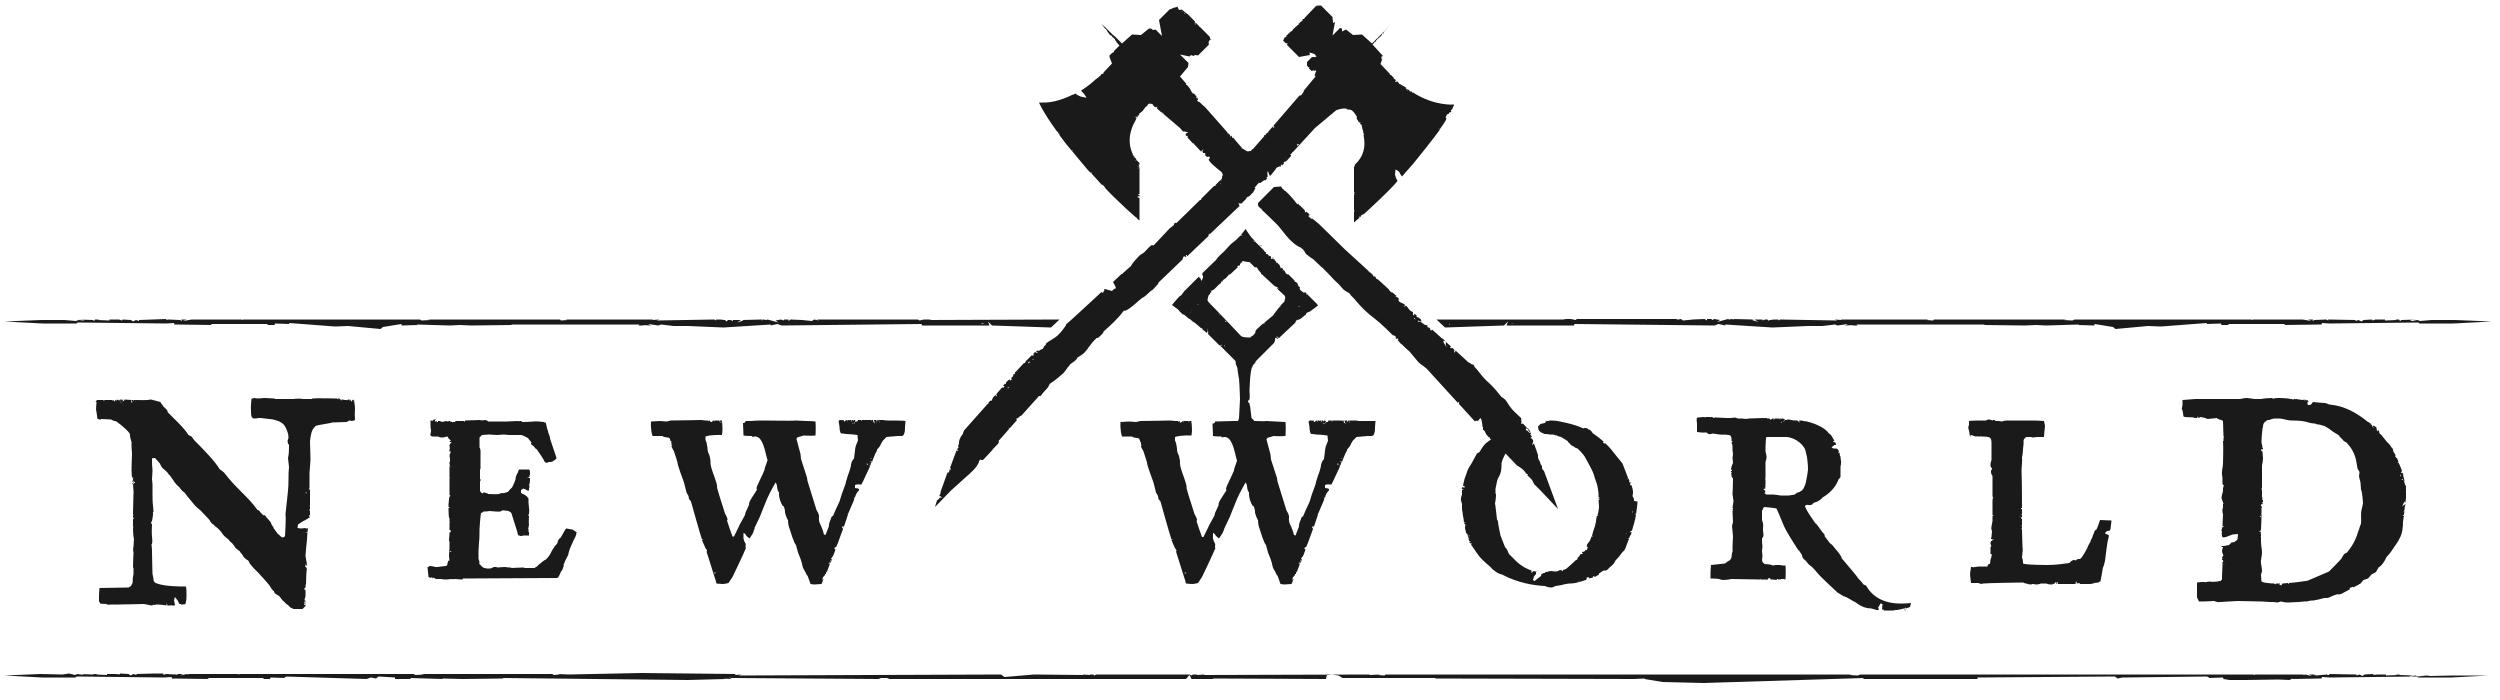 <svg enable-background="new 0 0 500 140" viewBox="0 0 500 140" xmlns="http://www.w3.org/2000/svg"><g fill="#1a1a1a"><g><path d="m490.5 135.1-4.4.1-.8-.1-1.7.2-.5-.2-1 .2-.2-.1.9-.1-2.8-.1v.1l-.1-.2h-.9l.5.1-2.3.1v-.2h-1.9l-.2.1v-.1l-.4.1-.1-.2-1.7.1-.4.3-.6-.3-.6.2v-.2l-5.5-.1.1.2h-.4l-.1-.1-2.2.2-.1-.1-.4.2.3-.2-.2-.1h-1l.6.3-1.4-.3-.2.1-.2-.1h-9.6l-.1.1-.3-.1h-78.6l-.4.2-1.8-.1.7-.1h-93.4l-.2.2-1.3-.1.5-.1-2.2.1v-.1l-33.1.1.1-.1-1.5.1v-.1h-.9v.1l-.3.1-.2-.2h-18.8l-.3.2-.2-.1v-.1h-.7v.1l-1.4-.1.1.1-9.9-.1-5.9.5-.7-.5-52.5.2.6-.2-1.3.1v-.1l.2-.1-18.9-.2-14.6.3-2.2-.1.5.1-1.3.1-.2-.2h-26.3l.7.1-1.8.1-.4-.2h-34.7l-.3.1-.1-.1h-9.8l-.2.1-.2-.1-1.4.3.6-.3h-1l-.2.1.3.2-.4-.2-.1.1v-.1l-2.1-.1-.1.1h-.4l.1-.2h-1.9l-3.5.1v.2l-.6-.2-.6.3-.4-.3-1.7-.1-.1.2-.4-.1v.1l-.2-.1h-1.9v.2l-2.3-.1.5-.1h-.9l-.1.2v-.1l-3-.1 1.1.1-.2.1-1-.2-.5.2-1.2-.3-1.3.2-4.4-.1-7.2.3 7.5.4h6.7l.2-.2 17.5.2 1.5-.1.1.3 7.4.1-.3-.2h11.2v.2h1.3l.1-.3 2.9.1-.1-.2h.5l-.4-.1 16.3.5.9-.3 1 .2.5-.4 3.3.2v.3h3.1l.1-.1-.3-.1 6.6.2v-.1l4.1.1 8.1-.1-.2-.1 37.1.4 7.6-.2-.6-.1 1.8.1-.6-.3.5.1 29.4.2.5-.2h1.7l-.5.2h59.8l.7-.8.4.8h4.3v-.1l22.6.1.2-1 2.3.3.8.5h18.7l-.2.1 39.8.1 2.2-.1-.1.1 3.6.6 8.2.2 32.2-1-.3.1.1.1h22.8v-.3l27.5-.2.5.4 1-.2 17.2-.2-.4.1h.5l-.1.2 2.9-.1.1.3 1.2.2h3.3l6.5-.1 2.2.1.6-.3.1.1 5.7-.1.1-.3 1.6.1 17.4-.2.2.2h6.7l7.5-.4zm-454 .1h.6zm425 0h.6z"/><path d="m185.8 64 .6-.1h-1.6l-.9.2-.3-.2h-20.2l.4.2-1-.2-.4.3-2-.2-2.3-.1-.4.3v-.3h-.9l-.1.2-.5-.2-1.1.2.6.4-2.2-.6-.2.1-.7-.1-.2.2h-.1l.2-.2-4.1.1.3.1-1.3.4.8-.5h-1.6v.2l-.5-.2h-.5l-.3.3-.3-.3h-.9l.8-.1h-1.6l-.2.2-.2-.2-11.6.2.6-.2-1.4.1.1-.1h-17.6l.5.1-1.3.1-.2-.2h-26.6l.7.1-1.8.1-.3-.2h-35.3l-.3.1-.1-.1h-9.9l-1.8.3.7-.3h-1l.1.3-.4-.2-2.3-.1-.5.1.1-.2-5.5.2v.2l-.6-.2-.6.3-.4-.3-1.7-.1-.1.2-.6-.2h-1.9v.2l-2.4-.1.5-.1h-1l-.2.3-.2-.2-3.1-.1 1.4.1-.2.1-1-.1-.5.2-2.3-.2h-4.7l-7.3.3 7.6.4h6.8l.2-.2 17.8.2 1.5-.1.1.3 7.5.1-.3-.2h11.4v.2h1.4l.1-.3 2.9.1-.1-.2 9.2.7 2.6-.1 6.5.6.5-.4 3.7-.6v.3l3.3-.1-.3-.1 6.7.2 2-.1 2.2.1 8.2-.1-.2-.1h25.7l-.2.2h1.2l-.6-.1 1.9.1-.6-.3 2.1.3.5-.2 2.5.3h2.9l7.1.3 9.5-.6-.1.2 1.4-.3.8.3 28-.3.1.3h13.5l-.3-.8.8.8 11.8.4 1.7-1.6zm-39.1.3.3-.2zm9.6.1h.6zm40.1.4-.2-.1.7-.1zm12.4 0 .2.2z"/><path d="m287.3 63.9 1.7 1.6 11.8-.4.8-.8-.3.8h13.5l.1-.3 28 .3.8-.3 1.4.3-.1-.2 9.5.6 7.1-.3h2.9l2.5-.3.5.2 2.1-.3-.6.3 1.9-.1-.6.1h1.2l-.2-.2h25.7l-.2.1 8.2.1 2.2-.1 2 .1 6.7-.2-.3.1 3.3.1v-.3l3.7.6.5.4 6.5-.6 2.6.1 9.2-.7-.1.2 2.9-.1.1.3h1.4v-.2h11.4l-.3.2 7.5-.1.1-.3 1.5.1 17.8-.2.2.2h6.8l7.6-.4-7.3-.3h-4.7l-2.3.2-.5-.2-1.1.2-.4-.2 1.4-.1-3.1.1-.3.2-.2-.3h-.9l.5.1-2.4.1v-.2h-1.9l-.6.2-.1-.2-1.7.1-.4.3-.6-.3-.6.2v-.2l-5.5-.1.1.2-.5-.2-2.3.1-.4.2.1-.3h-1l.7.3-1.8-.3h-9.9l-.1.1-.3-.1h-35.3l-.4.2-1.8-.1.7-.1h-26.6l-.2.2-1.3-.1.5-.1h-17.6l.1.1-1.4-.1.6.2-11.5-.2-.2.2-.2-.2h-1.6l.8.1h-.9l-.1.2-.3-.3h-.5l-.5.2v-.2h-1.6l.8.5-1.3-.4.3-.1-4.1-.1.2.2h-.1l-.2-.2-.7.1-.2-.1-2.2.6.6-.4-1.1-.2-.5.2-.1-.2h-.9v.3l-.5-.3-2.3.1-2 .2-.4-.3-1 .2.4-.2h-20.2l-.3.2-.9-.2h-1.6l.6.1zm64.9.4-.3-.2zm-9.7.1h-.6zm-40 .4-.4-.1.7.1zm-12.5 0-.1.2-.1-.1z"/></g><g><path d="m71 81.8c0-.7-.2-1.8-.2-1.8s-.1-.1-.1-.1v.2c0 .1 0 .2-.1.2 0 0 .1-.3.1-.3-.2-.2-.4.4-.5.3 0-.1-.1-.3-.1-.4l-.3.3c.1-.1.1-.2.1-.3-.1 0-.2 0-.4 0 0 0 0 0 .1.1-.1 0-.2.1-.3 0-.1 0-.2 0-.4 0-.1 0-.3-.1-.4-.1s-.1 0-.2 0c0 .1.1.2-.1.2 0-.1-.1-.2-.2-.3 0 0 0 0-.1 0 0 .1.1.3.1.2 0 0 0-.2-.1-.3-.1 0-.2 0-.3 0 0 .1 0 .2.1.2-.1.1-.2-.2-.3-.2 0 0-4.3-.1-4.9 0-.1 0-.1.1-.2.1h-1.7c-.6-.1-1.3-.1-1.9 0h-3.7c0-.1-.1-.1-.2-.1-.6 0-1.2-.1-1.8-.1-.7 0-1.4.2-2.1 0-.1 0-.2 0-.3.1-.1 0-.3 0-.3 0s-.2 2-.1 2.5c0 .5 0 1 .2 1.3h.1c0 .1.1.2.3.2.3 0 .6 0 .8-.1h.6l1.6.2c.4 0 .9.1 1.2.2s.9.3.9.3c.3.2.7.4.9.7.4.4.8 1.7.8 1.7s.1.4.1.9c-.1.2-.1.4-.2.6 0 .2.1.3.1.5 0 .1.1.2.2.2v.2c0 1 0 1.6-.2 2.5l.2 1.8c-.1.9-.1 1.5-.1 2.2 0 .9 0 1.8-.2 3.5l-.4 3.7c.1 1 0 1.7 0 2.5 0 .5-.1 1.8-.1 1.9-.1.1-.1.2-.2.2 0 0-.4.1-.4.1s-.9-.8-.9-.8l-.8-1.1c0-.1 0-.2-.1-.3-.3-.2-.3-.6-.5-.9-.1-.2-.3-.3-.4-.5-.1-.1-.2-.2-.3-.3s-.2-.2-.3-.4-.2-.2-.3-.1c-.1-.1-.1-.1-.2-.1-.3-.3-.6-.6-.8-.9-.1-.1-.2-.1-.3-.1-1-1.4-2-2.4-3.1-3.5s-2.3-2.3-3.6-4l-.9-.7c-.9-1.6-3.7-4.4-5-5.7l-.6-.8-.6-.3c-.7-1.1-1.7-2.1-2.6-3-.5-.5-1.1-1.1-1.6-1.6 0-.1.1-.1 0-.2-.2-.5-.8-.7-1-1.2 0-.1-.1-.1-.2-.2s-.2-.4-.2-.4l-1.9-.5c-.9.2-2 .1-3.2.1 0 .2.1.4 0 .3 0-.1 0-.2 0-.3-.1 0-.1 0-.2 0 0 .1 0 .2-.1.2v-.2c-.1 0-.3 0-.4 0 0 .2.2.6.2.7-.1-.3-.3-.1-.3-.6l.1-.1s-1.4-.1-1.4-.1c-.1.6-.5 0-.5.8-.1-.3 0-.2.2-.6l-.1-.2c-.1 0-.1 0-.2 0 0 .1-.1.2-.1.2s0-.1 0-.2c-.1 0-.1 0-.2 0 0 .2.1.4 0 .4l-.1-.4c-.2.3-.3.1-.5 0 0 0-.1.4-.2.4 0 0 .1-.3.1-.3-.2-.2-.4.4-.5.3 0-.1 0-.2-.1-.3l-.3.2s.1-.1.1-.2h-1.5c0 .1 0 .1-.1.1 0 0 0-.1-.1-.1 0 0-.1.1 0 .1-.1 0-.2 0-.2-.1h-1-.2l-.3.4h.2c0 .6-.2 1.4 0 2l.2 1.4s.4.1.5.1.2 0 .3-.1c.2 0 1.9.1 1.9.1.3.2 1 .4 1.1.4 1.6 1.2 2.4 2 2.7 2.5-.1.5.2 1.1.3 1.6 0 .7 0 1.4.1 2.3l-.1 2.9c0 .1.1.2.2.2-.2.1-.1-.1-.2-.1v.4l.1 1.4h.3c.1 0-.1.1-.1.2-.2.1.1.2.1.3l-.1-.1s0 .2.1.2c0 0-.1 0-.2 0v.3c.1.1.2.1.3.1l-.2-.3c.2 0 .2.2.4.2l-.1.3s0-.2-.1-.1c0 .1 0 .1-.1.2 0 0-.1-.1-.1-.1l.1 1.6s0 .2.1.2h-.1l-.1 4v.4c.1 0 .2-.1.2 0-.1 0-.1 0-.2 0v.2s.1 0 .1.1h-.1v.4c.1 0 .2-.1.3-.1-.1.1-.1.2-.3.3v1.3c.1.1-.1.4.2.4-.2.1-.1 0-.2-.1 0 .2 0 1.8.2 2.4 0 0-.1 1.1-.1 1.5-.1.4-.1.8 0 1.2 0 .2-.1 2.1-.1 2.9 0 .1 0 .1.1.2v1.2c0 .2-.1.4-.1.6-.1.4 0 .8-.1 1.2-.1.2-.2.4-.3.6l-.5.3-5.8.1s-.1 1.1-.1 1.4v1.2c0 .2.1.3.2.3v.2s.6.1 1.2.1c.1 0 .2.1.3.1.2.1.5 0 .7 0h1.6c1.1 0 4.5-.1 5-.1.3.1.7.1 1 .2 0-.1.1-.1.1-.2 0 .1-.1.1-.1.2 0 0 .4.1.6.1.1 0 .2-.1.2-.2.1.1.1.1.3.1.2-.1.4-.1.6-.1s1.4.1 1.8.2c0-.1 0-.3 0-.3 0-.3.2.3.2.3h.6c.1-.1.2-.1.3 0h.5s.1-.1.1-.1l-.2-1 .2-.6.6.8.1.3c.1 0 .1.1.1.3 0-.2.2.1.4 0v.1h.3s.1-.1.2 0c.2 0 .4-.1.4-.1v-.1s.2-.5.2-1.4c0-.1 0-.3 0-.4 0-.5 0-1.1-.1-1.5v-.1h-.2c-.9 0-3.6 0-5.3-.5-.2-.1-.6-.2-.6-.2-.1-.1-.2-.2-.3-.3-.1-.2-.1-.3-.1-.5-.1-.4-.1-.7-.2-1 0-.2-.1-3.2-.1-4.4 0-.3 0-.9-.1-1.5.3-.4.1-1.2.1-1.6-.1-.7 0-2.4 0-2.4 0-.1-.1-.2-.2-.2 0-.1.1-.3.1-.4 0 0 .1-.1.1-.1.1-.5.2-1 .2-1.5 0-.1 0-.2-.1-.2.1 0 .2-.1.2-.2 0-.4-.1-.8-.1-1.2-.1-.4-.1-2.1-.1-2.3 0-.7 0-1.6 0-2l-.1-.9.1-1.8c-.1-.9-.1-1.7-.1-2.4.1-.1.5-.1.6-.1.1.1.7.8.9 1 .2.3.3.6.5.9.2.2 1.3 1.1 1.3 1.3 0 .1.1.2.2.2.3.3 1 1.5 1.3 1.8.2.3.5.4.7.7s.4.5.7.8c.1.1.1.1.2.1.2.3 1.6 2 2.1 2.6s1.2 1 1.7 1.6c.4.5.9.9 1.3 1.4.1.2.2.4.4.6.1.2.5.3.6.5 0 .1.1.2.2.2.6.4 1.1 1 1.5 1.6.3.4.7.7 1.1 1 0 0 .4.6.7.7.2.3.5.6.7 1 0 0 .9.7.9.7.1.3.4.5.5.7.2.4.4.6.8.9.1.1.2.1.2.1l.3.3v.1c.2.5.7.9 1 1.3.3.3.6.6.9.9.7.8 1.5 1.6 2.2 2.5.2.3.4.7.7 1 .1.1.1.1.2.1v.1c.1.3.2.4.5.6s.5.2.7.5c.1.1.2.3.3.4.2.3.5.5.8.8.1.2.3.3.5.4.3.3.4.5.5.5l.6.3h1.8l.6-.6s0-.2 0-.3l-.3.1s0-.3.1-.3h.2v-.1c-.1 0-.3-.1-.3-.1v-.1c0-.1.2.1.3.1v-.1c-.1-.1-.3-.1-.1-.2 0 .1 0 .1.1.1 0-.1 0-.1 0-.2h-.2c0-.3.1-.5.2-.8 0-.4 0-.9 0-1.3-.7-.2.3-.5 0-.9 0 0 0-.2.1-.3 0-1 .1-3 .2-3.1-.1 0-.1 0-.2 0 .4-.1-.4-.5-.2-.5 0-.1.2-.1.4 0v-.1c-.2-.1-.6 0-.3-.2 0 0 .1.1.1.1s.1 0 .2-.1l-.3-1.7c0-.3.2-2.5.3-3.3 0-.4.1-1.3.1-1.3h-.3c-.2 0 0-.1.3-.1 0-.3.1-.8.1-.8 0-.2-.5.2-.5-.1l-.9.1-.7-.1.1-.7.9-.6s1.2-.6 1.2-.7h.2c0-.1 0-.3 0-.3-.2-.1 0-.3.1-.3 0-.2 0-.8 0-.8-.2-.1-.1-.3 0-.4 0-.1 0-.6 0-.6s-.1 0-.2 0c.1 0 .1 0 .2-.1 0-.1 0-3 0-3.2-.1 0-.2 0-.3-.1.1 0 .1-.1.2-.1 0 0 0-1.9 0-3.1l.2-2.7-.1-3.6s.1-1.5.5-2.3c.1-.3.4-.5.6-.8.2-.1.5-.1.7-.2.4-.1 1.9-.3 2.3-.4.1 0 .2 0 .2-.1.6 0 2.5-.1 3-.1 0 0 .6-.3.6-.3.6.2.8 0 .8 0h.2s.1-.2.1-.2c-.1-1.1 0-1.9 0-2.1zm-47-1.3c0-.4 0 0 .2 0-.1-.1-.2 0-.2 0zm2.3 12.6c0-.1.1 0 .1 0 .1.2 0 0-.1 0zm.3-12.7-.1-.2s.1 0 .1.2zm-.1 24.7v.1c-.2.1 0 0 0-.1zm-.1-2.2.1-.1zm.2-6.1c-.2 0-.2 0-.2-.1.1 0 .1-.1.1-.1-.1.1.2 0 .1.2zm34.7 1.9c-.1-.1-.3-.1-.3-.2.1.1.2 0 .4 0-.1.1-.1.1-.1.2z"/><path d="m115.4 106.5-.9-.6c-.3 0-1-.2-1.2-.2h-.1s-.8 1.3-1.1 1.9c-.1 0-.1 0-.2.1-.1.2-.3.3-.3.5-.1.1-.1.3-.1.4-.1.1-.2.3-.3.4-.2.1-.3.3-.4.5-.2.2-.6 1-.7 1.2-.1.3-.7 1-.9 1.2-.3.1-.5.3-.8.5-.3.3-.7.5-1 .9 0 0-.4.2-.5.3-.7 0-1.4 0-2 0 0 0-.1-.1-.1-.1-.8 0-2.5.1-2.5.1-.1-.1-.1-.1-.3-.1h-.1c-.3 0-.7-.1-1-.1-.4 0-1.3.1-1.3.1-.2 0-.5-.2-.7-.1-.2 0-.4.1-.5.2-.2.1-.4.1-.6.1-.1 0-.2 0-.4 0s-.4-.1-.5-.1c-.3-.1-.5-.2-.7-.5-.1-.1-.2-.2-.4-.4.1 0 .1-.1.1-.2 0-.2-.1-.5-.2-.7 0-.5 0-1.1 0-1.5 0-.6.1-1.2.1-1.8.1-.8.1-1.6.1-2.6 0-.5.2-2.8.3-3.3.2-.1.4-.1.5-.3.3 0 .8 0 1.2-.1.4 0 .8.1 1.2.1s.9.1 1.2-.1c0 0 0 0 .1-.1s1.1.1 1.3.1l.5.3c0 .1.1.1.1.2l1.2 3.8c0 .1 0 .3.1.4l.1.2h.2c.1.1.2.1.4.1.1 0 .2 0 .2-.1h1.3s0-.5 0-.7h-.1v-.2c0-.1 0-.3 0-.4h-.1v-.1h.1c0-.1 0-.2 0-.4 0 0 .1-.2.1-.3-.1-.6 0-1.2 0-1.8-.3-.1-.1-.3 0-.4 0-.4.1-.8 0-1.2 0-.4-.1-.7-.1-1.1 0-.2 0-.5 0-.7v-.1c0-.2-.1.1-.1-.1l-.2-.3-.4-.3-.8-.4v-.6l.5-.3.8.4h.3c0-.3 0-.5.1-.8 0-.1 0-.2-.1-.3 0 0 0 0 0-.1 0 0 .1-.1.1-.1.1-.4.1-.8.1-1.2 0 0-.5 0-.5-.2.1 0 .1.1.2.1s0-.1 0-.1h.3c-.3-.1 0-.2-.1-.4h.1c0-.6 0-.9-.1-1l-.1-.1h-2s-.2.4-.2.6c0 0-.1.1-.1.1-.1.2-.2.4-.3.7-.1.2-.1.4-.1.6 0 0-.4 1.1-.7 1.6-.2.2-.4.4-.6.6v.1c-.1.1-.2.1-.3.2-.5.2-1.1.3-1.2.2l-.5.2c-.6.1-1.1 0-2.2 0 0 0 0-.1-.1-.1-.2-.1-.3-.1-.6-.2-.1 0-.3 0-.3.1 0 0 0 .1-.1.1 0 0-.1-.1-.1-.1-.2 0-.4-.4-.4-.5s0-.3 0-.4c0-.5 0-1 0-1.4.1-.1.1-.1.1-.2v-.1c0-.1 0-.2-.1-.2 0-.2 0-.5 0-.7 0-.1 0-.9 0-1.2 0 0 .1-.1.1-.2 0-.9 0-1.8 0-2.7 0-.4.1-1.1-.2-1.5 0-.6 0-2 0-2l.5-.5c.4 0 .9-.1 1.4-.1.4 0 1.2.1 1.6.1l1.4-.1c.6.1 1 .1 1.5.1h2c.2.1.3.1.5.2.1.1.5.2.6.3s.1.1.2.1c.1.1.1.2.2.3.2.2.3.4.5.6-.1.1-.2.3 0 .4.3.2.6.5.8.8.1.1.1.1.2.1.5.7 1 1.4 1.4 2.1.1.1.1.3.2.4.2.3.4.3.7.2.1 0 .1-.1.1-.1h.5c.5-.1 1.1-.7 1.1-.7v-.1l-1.3-3.9c0-.1 0-.2 0-.2-.1-.2-.1-.4-.2-.6s-.2-.5-.2-.7c-.2-.4-.3-1.1-.4-1.5 0-.2-.3-.3-.4-.2v-.1h-.1c-.1 0-1.4-.2-2-.1-.9.1-1.6.1-2.3.1 0-.1-.1-.2-.3-.2-.1 0-.1 0-.2 0-.1.1-.2.1-.3 0-.7 0-1.5.1-2.2.1-.6 0-3.8 0-3.8 0s0-.1-.1-.1c-.1-.2-.5-.2-.8-.2 0 .1-.1.2-.2.2 0 0 .1-.1.1-.1h-.1v-.1c-.1.1-.2 0-.4.1 0 0 0 0 0-.1-1 0-2 .1-3.1.1v.2c0 .1-.1 0-.2-.1-.1 0-1.3 0-1.5 0-.1 0-.2.1-.3.1v.1c-.2-.1-.6.2-.7-.1 0 .1-.2 0-.3 0v-.1c-.1 0-.1 0-.2 0 0 0-.2.1-.3.1 0 0-.3-.1-.3-.1s-.8.3-1 .1h-.2c.1 0 .1-.1.1-.1-.2 0-.3 0-.5 0v.1.1c-.1 0-.1 0-.1.1-.1-.2-.3-.3-.3-.3.1.2-.3 0-.2.2 0-.5 0-.3 0-.4.1 0 .2 0 .2-.1-.1 0-.2 0-.2 0-.2 0-.2 0-.4.1 0 0 0 .1-.1.2 0 0 0 0-.1-.1-.1 0-.3 0-.3 0v.2.9s0 .5.1.7c0 .4 0 .6-.1.9-.2.4.4.5.4.5h1.1c.2.1.4.2.7.2.2 0 .5 0 .7-.1.1 0 .3-.1.5-.1l.3.5c.3 0 0 .2.4.3l-.3.2v.1h.3c0 .1 0 .1.2 0-.3.2-.4.4-.5.6v.1c0 .3.2.7-.1 1h.2c-.4.1.2.1.2.2l-.5.1h.4c.1.3-.4.5-.1.8h-.1s.1.4.1.5v.6s-.1.1-.1.1v.5h.1v.2s0 0-.1 0v.2h.2v.1s-.1 0-.2-.1v.9 1.2c.1.1.1.1 0 .2v1.2 2.2c.1.1.2.1.2.2 0 0-.1 0-.2 0v.1c.1 0 .2 0 .1.1 0 0 0 0-.1 0-.1.1-.1.5-.1.5 0 .3-.1.7-.1 1v.5c.2 0 .3.1.3.2-.1 0-.1-.1-.2-.1s0 .1 0 .1h-.1s0 1.3.1 1.9c0 .1 0 .1.1.1v.8h.1c.2 0 0 0-.1.1v1.5h.2c-.1.1.3.4-.2.5v.2c0 .5-.1.9-.1 1.4 0 .1 0 .1.1.2v1.3c-.1 1-.1 1.6-.1 1.8h.2c-.1 0-.1 0-.2.1 0 .2.1.3.1.5v.1c-.1 0-.2 0-.3.2-.1.3-.1.5-.2.8l-.3.1-1.6.2h-.4s-.7-.2-1.1-.2c-.1 0-.3.1-.3.2h-.2l.2 2c.2.1.3.1.5.2v-.1c.1.2.1-.1.2-.1l.1.3c.1 0 .1-.1.1-.2.3.1.6.4.9.3h.8c.3.1.7.1 1.1.1.3 0 .6-.1.9-.1.2.1.4 0 .7 0 .4 0 .9.1 1.4.1.1 0 .2-.1.2-.2 0 0 17.9-.1 18.8-.1.1 0 .3 0 .8-1.3.1-.1.2-.2.3-.4s.1-.5.2-.6.1-.2 0-.3c0-.1.1-.3.1-.3.1 0 .1-.1.1-.2.1-.4.7-1.3.8-1.7 0-.1 0-.2 0-.2v-.1c.1 0 .1-.1.1-.2.1-.5.7-1.7.9-2.2.2-.4.4-.7.5-1.1.1-.1.1-.3 0-.4zm-28.8-22.3v-.1l.1-.1zm.2 0v-.1zm.5 0c0-.1.1 0 .1 0zm2.1 29h.3c-.1 0-.3 0-.3 0zm.5-25.4c.1 0 .1-.1 0 0h.4zm0 22.6c.1-.1.2-.1.1-.2.1.1.3.1.3.2-.1 0-.2 0-.4 0zm.5-22.4.1-.1zm15 25.6-.1.1zm.4.3-.3-.1.3.1c-.1-.1 0-.1 0 0z"/><path d="m177.6 84.1c-.5 0-.3 0-1-.1h-.8c-.1.2.2.5 0 .5 0-.2 0-.3-.1-.5h-.2c0 .1-.1.3-.2.3v-.3h-.5c0 .2.2.6.2.7-.2-.3-.3-.1-.4-.6l.1-.1s-.1 0-.3 0c-.1.1-.1.2-.2 0-.3 0-1.2 0-1.6 0v.3-.3s-.1 0-.2 0c-.1.2-.1.3-.2.1h.1l-.1-.1h-.6c-.1.6-.7 0-.7.8-.2-.3 0-.2.2-.6l-.1-.2h-.2c-.1.1-.1.2-.2.2 0 0 0-.1 0-.2h-.3c0 .2.1.3 0 .4l-.1-.4h-.1c-.1.1-.2.1-.3 0h-.3s0 .3-.1.3v-.3h-.1c-.2.1-.4.4-.5.3 0-.1 0-.2-.1-.3h-.2l-.2.2s.1-.1.1-.2h-.1c-.2 0-.4 0-.5.1s-.1.3 0 .6c0 .2.1.4.1.6 0 .5.1 1.4.4 1.4.2 0 .5 0 .9.1.5 0 1.7.1 2.3.2 0 .3.1 1 .1 1-.1.5-.4.9-.5 1.4-.1.4-.2 1.8-.3 2.3-.3.3-.5.7-.6 1.2 0 .4-.2.9-.3 1.3-.1.2-.6 1.7-.7 2.1 0 .2-.1.3-.1.5l-.7 1.9-.5 1.6-.7 1.5-.6 1.4c-.1 0-.2 0-.3.2-.1.5-.6 1.2-.5 1.8l-.7 1.8c-.1 0-.2-.1-.3-.1 0-.1 0-.1-.1-.2 0-.1 0-.1 0-.2-.1-.3-.2-.7-.8-2 0 0-.2-.7-.1-1 0-.2 0-.3 0-.4-.1-.4-.3-.8-.5-1.1 0 0-1.8-5.8-1.8-5.8l-.1-.7-1.2-3.7-.1-1-.8-3c.1-.4.4-.4.8-.5.2-.1.4-.1.6-.2 0 0 1.4.1 2.4 0 0 0 .1-1.6 0-2.8 0 0-.8-.1-1.9-.1l-2.1-.1c-.4.1-5.5 0-6.3 0-.5 0-1.9 0-2.5.1h-1.2v.2l-.3.2h-.2l.1 2.5h.1c.1.1 1.6.1 1.6.1v.1c.1.1.3.1.4 0h.2c1.3 0 1.8 1.8 2.4 4.4l.1.3c0 .1 0 .2-.1.3-.1.5-.4 1-.5 1.6v.1c-.4 1-1.5 3.1-1.6 3.6 0 .1 0 .2.1.3l-.1.2s-1.4 2.1-1.4 2.3c-.1.2-.1.4-.1.6l-.7 1.5-.1.5-1.1 2c0 .1-.7 1.4-1.1 2.3h-.1c-.1 0-.1 0-.2 0-.5-1.3-.8-2.3-1.1-3.2.1-.1.1-.1.1-.3-.1-.4-.3-.7-.5-1.1l-1.2-3.8-.4-1.4c.1-.4-.2-1.2-.5-2.1-.4-1.1-.9-2.3-.8-3.3l-.2-1-.3-.7c-.1-.3-.1-.6-.1-.8-.1-.5-.1-1-.4-1.6v-.7c1.1-.4 3.2-.3 3.2-.3h.1v-.1s.1-.6.1-1c0-.6-.1-1.6-.1-1.7v-.1h-.5c0 .1.1.2 0 .3l-.1-.3h-.9s0 .3-.1.3c0 0 .1-.3 0-.3h-.1c-.2.1-.4.4-.6.3 0-.1-.1-.2-.1-.3h-.1l-.2.2s0-.1 0-.2h-.6l-.9-.1c-.3 0-4.6.1-6 .1l-.9.2-1.3-.1-1.8.1v.1c-.1 1.2.2 2.7.3 2.7v.1h2c.3.3.7.2 1 .3h.2c.1.1.3.2.3.3s.1.3.1.4h.2l-.1.1s.1.3.1.3v.4s.1 0 .2-.1c-.1.1-.1.2-.2.3 0 .1 0 .2.1.3.1.3.3.5.4.8.2.6.7 2.1.7 2.2 0 .6 1.1 3.4 1.3 4l.5 2 .4.7.1.6.4.5s1.8 6.5 2.2 7.6l.2-.1c.2-.1 0 .1-.2.2.2.5.4 1 .6 1.4 0 0 .1.3.1.3h.1c0 .2.4.4.1.6l1.8 5.7h.2c-.1 0-.1.1-.2.1l.2.6s.9.1 1.2.1c.5 0 1.2-.2 1.2-.2l.8-1.2s2.4-5 2.6-5.6c.1-.1.1-.2 0-.3v-.1c0-.1.1-.6 0-.7-.3-.4-.5-1.3-.4-1.3v-.8c.3 0 .6.6.6.6l.6.5c.2-.3.4-.6.6-.9s.2-.7.4-1c0-.1.1-.1 0-.2l1.1-2.3s.6-1.6 1.4-3.5c.5-1.2 1.3-2.5 1.7-3.3.1.1.1.2.2.3l.1.4c0 .3.1.7.2 1 0 .1.1.1.2.2v.1c0 .4 0 .8.1 1.1.1.5.3 1 .6 1.5 0 .1.1.1.2.1l.2.5c.1.3.1.5.1.8.1.5.5 1.5.6 1.5 0 .6.1 1.2.3 1.7.2.6.9 3 1.3 3.3l.4 1.5c.9 2.1.8 2.4.9 2.7.1.6.6 1.1.8 1.7 0 .1.1.2.2.2l.6 1.7.7.1 1.5-.1.3-.7c0-.1-.3-.2-.3-.2h.4v-.1c-.1 0-.2-.1-.2-.1 0-.4.6-.5.5-.9h.2v-.1c-.1-.1.1-.3.2-.4l.6-1.6h-.3s.1-.2.2-.2h.3v-.1c0-.1-.1-.1-.2-.2v-.1c0-.1.1.2.3.2v-.1c-.1-.1-.3-.3-.1-.2 0 .1 0 .1.1.1l.1-.2-.2-.1c.1-.3.4-.5.5-.8l.4-1.1c-.7-.4.4-.4.2-.8h.1c0-.1 0-.2.1-.3l1.1-3c0-.2-.3-.4-.2-.4.1-.1.2 0 .3.1v-.1c-.2-.1-.4-.1-.1-.2 0 0 0 .1.1.1h.1l.8-2.4c-.1-.1-.1-.1-.1-.2 0 0 .1.1.1.1l1.2-2.8s0-.2.1-.5h-.1c-.2-.1 0-.1.2 0 .1-.4.3-1 .7-1.3l.1-.2c0-.1 0-.1 0-.2l-.2-.1-.6-.1v-.6s.4-.2 1.1-.1h.2s.1-.2.1-.2c-.1-.1.1-.2.1-.2l1.4-3c0-.1 0-.2.1-.2 0-.1 0-.1-.1-.2 0-.1.1 0 .2 0v-.2.1c0-.1.2-.5.2-.6l-.1-.1c-.1 0-.3-.1-.3-.1h.3l.1.1s.1 0 .1.1c.1-.2.5-1.5 1-2.3 0-.1.1-.1 0-.2 0 0-.2-.1-.2-.1s.2.1.2.1c.2-.2.4-.4.6-.7.2-.4.3-.7.6-1.1.2-.2.5-.5.7-.7l2.2-.2h.8c.3 0 .5-.2.6-.7.1-.3.1-.7.1-1.1l.1-1.2c-.1-.1-3.1-.1-3.5-.1zm-7.1.6c0-.4.1 0 .2 0 0 0-.1 0-.2 0zm-26.2-.2s-.2.1-.2.1c0-.5.2-.1.2-.1zm-9.9 3.9.1-.1zm8.4 26.3c.1-.1.1-.2 0-.2.1 0 .3 0 .4.1-.1 0-.2.1-.4.1zm31.4-22.1c-.2.1-.3 0-.3 0zm-.7.4c-.1-.1-.2-.2-.2-.3.1.1.2 0 .4.1-.2.1-.2.1-.2.2zm1.8-8.3-.1-.2s.1 0 .1.2zm-1.2 6.9c.1.1.1 0 .2 0l.1.1c-.2 0-.3 0-.3-.1zm.3-.2c-.1 0 0-.1 0 0 .1.2.1.1 0 0z"/><path d="m382.2 120.6c-2 .2-6.7.6-9-3.5l-.5-.2-.3-.4-.9-1c-.1-.3-1.3-1.6-3.2-3.9.1-.3-1-1.6-1.3-1.9-.2-.3-.5-.7-.8-.9-.1-.1-.3-.2-.4-.4-.3-.4-.6-.8-.9-1.2 0-.1.1-.2 0-.3-.7-.7-1.1-1.5-1.7-2.2h-.1c-1.1-1.6-2-2.9-2.1-3.5 0-.1.1-.1.3-.2.3-.1.5.1.8 0 .3 0 .4-.2.6-.4.2-.1.5-.2.8-.3.4-.2.9-.6 1-.8 1.4-.8 2.6-2 3.2-3.6.1-.2.4-.3.4-.6 0-.4 0-1.6 0-2 0-.2.1-.3.1-.5.1-.5-.1-.9-.1-1.4 0-.1 0-.2-.1-.2 0 0-.1-.5-.1-.7-.1 0-.1.1-.2.1-.2 0 0-.1.1-.2 0-.1-.1-.2-.1-.4-.1 0-.2-.1-.1-.1l-.3-.2h-.6l-.4-.2.2-.2.4-.3h.3c-.1-.1 0-.1 0-.2-.1-.1-.1-.3-.2-.4 0 .1 0 .1-.1.1.1-.3-.3.1-.3-.2.2-.1.2-.1.3-.1-.3-.5-.5-.9-.7-1.2l-.5-.4c-.7-1.1-3.1-2.1-4.8-2.4 0 .1 0 .1-.1.1v-.1c-.2 0-.5-.1-.5-.1-.1 0-.3 0-.5 0 .1.2.1.3.1.4-.1-.2-.3-.2-.4-.4-.6 0-1 0-1.7-.2h-.3c-.2.2-.7-.1-.7.5-.2-.3 0-.2.2-.6l-.6-.1s0 .1-.1.1v-.1h-.3c0 .1.1.3 0 .3l-.1-.3c-.1 0-.4 0-.5 0s-.3 0-.5 0c0 0 0 .3-.2.3l.1-.3h-.3c-.2.1-.4.3-.5.2 0-.1 0-.1-.1-.2-.1 0-.2 0-.3 0l-.2.1c.1 0 .1-.1.1-.1-.1 0-.2-.1-.2-.1h-.3c-.1 0-.2.1-.3 0l-2.9.1c-.4.1-.9.1-1.3 0-.4 0-.7 0-.9 0l-.6-.2-.8.1h-.9c-.3 0-1.7-.1-2-.1-.1 0-.2 0-.3 0h.1c-.1-.1-.4.2-.6 0 0 0 .1-.1.1-.1-.1 0-.4 0-.4 0s0 .1-.1.1c0 0 0 0 0-.1 0 0-.9 0-1 0v.1c-.1 0-.2 0-.2-.1-.6 0-.9.1-1.3.1-.1 0-.1 0-.2.1s-.1.5 0 1.2v1.6l.9.1h1c.1.1.3.3.5.3.3.1.5 0 .6-.1 0 0 1.1.1 1.5.2.6.1 1.2-.1 2.2.2l.2.5v.6h.1c0 .1 0 .1.2 0-.1.1-.2.2-.3.3l.2.6v.9l.1.8-.1.8s.1.6.1 1c-.2.4-.4.9-.4 1.4l.2-.1v.2c0 .1-.1.1-.2.1v.2c.1 0 .2.1.2.1v.1s-.1 0-.2-.1c0 .1.1.4.1.4v.3c0 .1.2.4.3.5 0 1.6-.1 3-.1 3.1l.2 1.4-.2 1.4c.1.1.2.1.1.2 0 0-.1.1-.1.1v.1c.1 0 .2 0 0 .2 0 0 .1 2.2.1 2.2 0 .1-.1.2-.1.3.1 0 .1.1.1.1s-.1 0-.1-.1c0 .2-.1.4-.1.5 0 .3.1.7.1 1 0 .4.1.7.1 1.1 0 .3-.1 1.5-.1 2.3 0 .4.1.7-.1 1l-.1.9c-.2.5-.4.6-.6.7-.1.1-.3.1-.4.3-.1 0-.2.1-.3.2l-2.8.3s-.1 1.1-.1 1.5v1.2s1.2 0 1.7.1c.3.1.6.2.9.2.5 0 1.1-.1 1.6-.2 0 0 5.7.1 5.8.1v-.1c0-.2 0-.1.1.1h1.4v-.2c.1.1.4-.4.5.2 0-.2.2.1.3 0 0 0 .4 0 .9.1 0 0 .1-.2.1-.2s.2-.1.2.1h.2c0-.1.1-.1.1 0h.2s0 0 0-.1c.1.1.1-.1 0-.2 0 .1.1.2.1.2h.3s0-.1 0-.2v.2h.3v-.3.3.1c0-.1 0-.1 0-.2 0 .1.1.2.1.2h.1s.1-.1.1-.1.1-1.7 0-2.7h-.6l-.5-.1s-.4 0-.6 0c-.3 0-.5 0-.8.1l-.6-.2-1.1-.1-.4-.4-.1-.4.1-.8-.1-1 .1-1c-.1-.5-.1-1-.1-1.5.2-.2.3-.5.3-.8s-.1-.5-.1-.7 0-.3 0-.6c.1-.5 0-1.1-.2-1.6 0-.1 0-1.3 0-1.8.1-.2.3-.7.4-.8 0 0 2.4.2 2.5.3.2.4 1 2.3 1.4 3.3.5 1.2 1.9 3.4 3 5.1l.1-.1v.1c.2.3.4.6.6.9 0 .1 0 .2.1.4.1.4.4.5.6.7.3.3.5.7.9 1 .2.1.3.2.5.4.3.3.6.6.9 1 .7.9 4.1 4 4.1 4 .2.1 1.1.7 1.3.8.1 0 .2-.1.2 0v.1h.1c.1-.1.1 0 .1 0 .3.2.6.3.9.5s.5.3.7.4.4.2.5.3h.1s0 0-.1 0c.6.4 1.1.8 2.1 1l.7.1v-.1c0-.2 0-.1.1.1l.5.1.6.2h.4l.1-.2-.2-.2.5-.9.4.1-.1 1.1h.3l.1.2h1.1.1.6v-.1.1c.1 0 .6-.1.6-.1v-.1.1h.2v-.1.1s1.1-.2 1.4-.3c0-.1-.1-.1-.1-.2 0 .1.1.1.1.2.2 0 .3-.1.4-.1-.1-.1-.1-.2-.1-.3 0 .1.1.1.1.2v.2c.3-.1.8-.3.8-.3s.2-.8.2-.8zm-25.2-4.6v.2-.1zm-.3 0v.2s0-.1 0-.2zm3.3-31.5-.1-.1c.1 0 .1 0 .1.1zm-3.6 0c-.1 0-.2.1-.2 0 0-.4.1 0 .2 0zm4 13.6c-.2.1-.4.2-.5.3-.3.1-.5.1-.7.3-.1.1-.2.1-.2.2l-1.2.2h-1.4-.3c-.6-.1-1.2-.2-1.5-.2-.2 0-.4 0-.6 0s-.4 0-.7 0l-.2-.1v-.1h-.2c0-.1.1-.2.2-.3 0 0-.1-.1-.1-.1.2-.2-.4-.4-.3-.5.1 0 .3-.1.4-.1l-.2-.3c.1.1.1.1.2.1 0-.1 0-.2 0-.3 0-.1-.1-.2 0-.3 0-.3 0-.6 0-1 0 0-.1 0-.1-.1h.1c0-.1 0-.1 0-.2-.1 0-.1.1-.1.1 0-.1 0-.1.1-.2 0-.1 0-.2 0-.2v-.1c0-.1 0-.2 0-.2 0-.6 0-1.6 0-2.6.1-.3.2-.6.2-1s-.1-.7-.2-1.1c0-.6 0-1 0-1l.1-1.8c.1-.1.4-.1.6-.1h3.5c1.8.1 3.8 1.7 3.9 3.2l.2.8c.1.8.2 1.6.2 2.5 0 .2-.1.5-.1.8-.2 1-.3 2.5-1.1 3.4zm20.5 24c0-.1 0-.3.1-.3 0 .1.1.2.1.4-.1-.2-.2-.2-.2-.1z"/><path d="m421.5 106.9-.3-.1s-.2-.1-.2-.2l.4-.4h.3s0 0 0-.1c.1.1.2 0 .3 0l.1-.3.2-1.7-2.3-.1s-.4 1.3-.7 1.9c-.1 0-.1.1-.2.1-.2.2-.3.5-.4.8-.2.4-.2.7-.4 1-.1.2-.2.3-.2.5-.2.3-.6 1.1-.7 1.4-.2.4-1 1.9-1.4 2.1-.1 0-.2 0-.3 0-.2 0-.4.1-.5.3-.3-.1-.5-.2-.9.1-.2.1-.3.3-.4.4-1.4.2-2.9.4-4.5.4-.1 0-4.3 0-4.8-.3 0-.1 0-.2 0-.3 0-.3-.1-.7-.2-.9l.1-1.1c.1-.3 0-.8 0-1.1 0-.2-.1-2.4-.1-3.4-.2 0-.3.1-.3 0h.3c0-.1 0-.1 0-.2-.1 0-.1 0-.2-.1h.2c0-.1 0-.3 0-.4-.2 0-.5.1-.6.2.5-.3.6-.3.6-.3 0-.4 0-1.3 0-1.3-.4-.1.1-.5-.6-.5.3-.1.2 0 .6.2 0-.1 0-.5 0-.6-.1 0-.2 0-.3 0l.3-.1c0-.3 0-.6 0-.9-.1-.1-.3-.2-.2-.3h.2c0-.1 0-5-.1-7.6 0-.3.2-2 .1-2.5 0 0 .2-.9.2-1.7 0-.3.2-1.2.1-1.6l.1-.4s.3-.2.3-.3c0 0 .1-.1.1-.1h1c.2.1.3.1.5.1s.4-.1.6-.1h1.5v-.1s.1-1.4.2-2.1l-.2-1s-1.3-.1-2.1-.1h-5.4c-.2 0-.7.1-.9.2l-.6-.1h-.6c-.1 0-.2-.1-.3-.2s-.3 0-.4.1c-.2-.1-.5-.2-.8-.2-.2 0-.3.1-.5.2-.2 0-.9 0-1.1 0-1.7 0-2.3.1-2.3.1v.8c-.1.2-.2.5-.1.8 0 .1.1.2.1.3l.2 1.2h.1c0-.1 0-.2 0-.3.2 0 .5.1.7.2.1 0 .2.1.3.1s.3 0 .4-.1v.1h.4c.2 0 .2-.2.2-.2s0 .1 0 .2h.7c1.1.1 1.5.1 1.5 1.3v3.4c-.1.3-.2.6-.2.9s0 .4.1.6c.4.1.1.4 0 .7v.2c0 .3.1.5.3.8v4.1c.1.1.2.2.1.2 0 .1-.1.1-.1.1v.1c.1 0 .2 0 .1.2 0 0 0 0-.1-.1v3.2c.1 0 .2.1.2.2-.1 0-.1-.1-.2-.1 0 0 0 .1.1.1h-.1v1c-.1.4-.1.7-.2 1.1s0 .7.1.9c0 0-.1 1.2-.1 1.2 0 .1-.1.2-.1.4.2 0 .3 0 .2.1h.3c.3 0-.1.1-.3.2-.1.1-.3.1-.2.3 0 0-.1 0-.1.1v.3c.1.2.3.5 0 .6v.9.5l.3.1c-.1.2-.1.5-.2.8 0 .1-.1.1-.1.2 0 0-.1.8-.1.9-.1 0-.1-.1-.2 0-.2.1-.3.3-.3.5-.1 0-.6 0-.7 0h-.9l-1 .1s0 .1-.1 0c-.1.1-.2.1-.3 0h-.3c0 .2-.2 1.3-.2 1.3.1 0 .1 0 .1.1-.1 0-.1 0-.1.1l.2 1.7h1.5s.1.1.2.1.2 0 .3.1c.1 0 .3-.1.5-.1.8-.1 7.4-.2 7.9-.2.1 0 .1 0 .2.1.1 0 .3.1.4.1s.3.1.4.1h.1v.1c.2-.1.3 0 .5 0 .1 0 .2-.1.3-.1.4 0 .5.1.8.1s.7-.1.9-.2h1s.7.2.7.2c.1-.1.2-.1.2 0h.4c0-.1 0-.1 0-.2.2.4.7-.4.7-.3.1 0 .1.2.1.4h.1c0-.2-.1-.5.2-.3 0 0-.1.1-.1.1s.1.1.1.2h3.5c0-.3.1-.5.3-.5 0 .1-.1.1-.1.2s.1 0 .1 0c0 .1-.1.2 0 .3.2-.4.3 0 .6-.2-.1.1 0 .2 0 .2h.6 1.4l.7-.1s.1-.1.1-.2v.1l.9-.1c.1-.1.2-.1.2-.3 0 .1 0 .1.1.2 0-.1.1-.1.1-.2s.2-.8.2-1c.1-.4.2-1.4.3-1.7.2-.3.5-1.7.5-2.1 0-.3.4-3 .4-3l.3-1.3z"/><path d="m481.2 99.6c0-.5 0-.9 0-1.4l-.1.1v-.1h.1c0-.2 0-.3 0-.5 0 0-.1-.1 0-.2 0-.1 0-.2 0-.3-.4-.3-.2-1.4-.9-1.2.2-.4.2-.1.6.3v-.1c-.1-.3-.1-.6-.2-.9 0 0-.1 0-.1-.1 0 0 0-.1.1-.1-.1-.2-.1-.4-.2-.6-.1.1-.2.2-.3 0l.2-.3c-.2-.6-.4-1.1-.7-1.7-.1 0-.2.1-.2-.1h.2c-.1-.2-.2-.6-.2-.6-.2-.2-.4-.4-.5-.6.1 0 .1-.1.1-.2-.1-.2-.2-.3-.3-.5l-.2-.2h.1c-.1-.3-.1-.5-.3-.8v.1c-.1-.1-.3-.4-.4-.6-.2-.2-.4-.4-.6-.6-.4-.5-.8-1-1.2-1.5 0 0-.1 0-.3-.2 0-.2-.1-.5-.2-.7-.2 0-.1.4 0 .4-.4-.3-.4-.6-.4-.9-.1-.1-.4-.3-.6-.4-.1.1-.2.2.1.5-.4-.1-.3-.8-.8-.8h.2c-.2-.2-.3-.3-.6-.4-.2-.1-3.2-2.9-7-3.4l-.7-.1-.9-.3c-.1 0-1.7-.1-2.4-.2l-.3.4-.3.2h-.4l-.1-.2v-.2l.1-.1c-.1 0-.1 0-.2-.1.1 0 .2-.1.3 0 0-.1 0-.2-.1-.3l-.3-.1-.1.1-.1-.2h-.2c0 .1.1.2-.1.2 0-.1-.1-.1-.1-.2l-.2.1s-1.2-.2-1.3-.2v.1s-.1 0-.1-.1c-.1 0-.2 0-.3 0v.1c-.5-.1-.8-.1-1.2-.2-.8-.1-2-.1-2.2-.1-.1 0-.2.1-.2.2-.1-.1 0-.1.1-.2-.1 0-.1 0-.2 0-.3.2-.6.1-.8 0-.7 0-1.5.1-2.2.2-.2 0-1.1 0-1.2 0-.5-.1-.9-.1-1.4-.2-.5 0-1 .1-1.5.2 0 0-2 0-2.5 0-.8 0-6.4 0-6.4 0l-2.6.2v1c0 .2-.1.3-.1.5-.1.3 0 .4.1.6 0 .2.1.3.1.5 0 .3.1.6.1.7.6.3 1.7 0 2.3.3h.3v-.1.1h.1c.1-.1.1-.3.2-.3 0 .1.1.2.1.3h.2c0-.1 0-.1 0-.2.4 0 1.3.2 1.6.4.2 0 1.9-.2 1.9-.2s0 .1.1.1c.2.3 1.1.2 1.1.6 0 .1.1 3 .1 3h.1l-.1.4v.4h.1v.1s-.1 0-.2-.1c.1 1.2 0 4.6 0 4.6 0 .7-.3 1.5-.2 2.2.1.5.1 1 .1 1.6v.3c.1.2.3.3.3.3 0 .1-.1.1-.2.1v.1c.2 0 .3 0 .1.2 0 0-.1-.1-.1-.1v.8c-.1.3-.3 1.2-.3 1.3 0 .2.1.5.2.7 0 .1 0 .1.1.1v.3c.1 0 .1.1.1.2-.1 0-.1-.1-.1-.1v.8c0 .1-.1.2-.1.3-.1.4.1 1.1.1 1.1 0 .4-.1 1.9-.1 2.3h.2c.2 0 0 .1-.2.2-.1.3-.2.5-.2.8.1.1.2.3 0 .4 0 .1.1.2.1.3v.4c.1.1.2.1.2.2l.6-.1 1.3-.5 1.1-.1-.1 1.1-.6.5-.6.1-.5.5-1 .2h-.5c0 .1.1.2.1.2h.1c.2.1.1.2 0 .3 0 0-.1.4-.1.6 0 .1.1.2.1.2s-.1 0-.1 0 .5.7.1.8v.2c0-.1-.1-.1-.1-.1v.2c.1 0 .6.3 0 .1v.3h.2v.1c-.1.2 0 .1.2.1-.2.1-.2.1-.3.2v.6h.1c-.1 0-.1 0-.1 0 0 .1-.1 2.3-.1 2.3v.6l-.3.3s-1.6.3-2.1.1l-.8.1v.2c0-.1-.1-.1-.1-.2h-.3c.1.1-.1 0 0 0-.1 0-.5 0-.5 0l-.9.1v3l.4.8s1.7 0 3-.1c.4.1.7.3 1.2.2.3 0 3.5-.2 3.5-.2l5 .1 1.4.1h.8l.8.1.7-.2c.3.1.9.2 1.5.2s1.4-.1 2-.1c.5 0 .9-.1 1.1-.1.4 0 .7 0 .9-.1.2 0 .4-.1.8-.1.2 0 .4 0 .6-.1.2 0 .6-.1.6-.1.5-.1.9-.3 1.3-.3s.7 0 .8-.1c.3-.1.6-.3.9-.4.2-.1.4-.1.6-.2h.1c0-.1.1-.1.3 0l.5-.1 1.7-.9c.1-.1.1-.2 0-.3l.9-.3c-.1 0-.2.1-.2.2l1.2-.6c0-.1 0-.1.2-.1l.1-.1.6-.7.9-.3.7-.8.9-.5.5-.9c.7-.4 1.2-1.2 1.6-2.1.5-.5.9-1 1.4-1.8.4-.6.9-1.2 1.2-1.9.6-1 .7-2.3.7-3.4.1-.4.1-.8.2-1.2-.2.1-.3.2-.2-.1.1 0 .2 0 .2-.1 0-.2.1-.7.1-.7 0-.1-.1-.1-.1-.2h.1c0-.4.1-.8.2-1.2-.2.1-.5.4-.7.5.3-.4.2-.7.6-1l.1.3c0-.1 0-.2 0-.2zm-36.5 13.4s.1-.1.1-.1l.1.2c0-.1-.1-.1-.2-.1zm7.4-9.6c-.1-.1-.1-.2-.1-.2.5-.1.1 0 .1.2zm20.2-1.4c-.2.9 0 1.8-.1 2.7-.1.2-.1.4-.2.5-.1.4-.2.8-.4 1.2-.4 1.5-1.2 2.9-2.2 4.1-.1.1-.3.1-.4.2-.3.2-.4.5-.6.8 0 .1-.1.1-.1.2-.6.7-2.3 2.4-2.5 2.6l-4.2 1.8-.4.1c-.1 0-.1 0-.1 0s-1.9.3-3.3.4v.2c0 .2-.1-.1-.2-.2-.2 0-.9.1-1.1.1-.1.1-.2.2-.2.4l-.5-.2c.1 0 .2-.1.2-.2-.3 0-.8 0-.8 0 0 .1-.1.2-.3.1 0-.1 0-.1 0-.1-1.1 0-1.9-.2-2.1-.2l-.5-.2c0-.2-.1-.8-.1-1.4.1-.2.1-.4.2-.6 0-.6-.1-1-.2-1.6s.2-1.6.2-2.1c0-.8-.2-1.5-.2-2.3v-.1c0-.2 0-.5 0-.8-.1 0-.1 0-.1-.1h.1c0-.2 0-.4 0-.7 0 0 0 .1-.1.1h-.1s.2 0 .2-.4c-.2.1-.3.1-.4.1.2-.1.2-.3.4-.4 0 0 .1-2 .1-2.5-.1-.1-.2-.1-.4-.1.2-.1.2-.1.4.1v-.7s0 0-.1-.1h.1v-.9-.1c-.1 0-.2 0-.2-.1l.2.1c0-.1.1-.2.1-.3-.1-.2-.3-.3-.2-.5.1 0 .3-.1.4-.1l-.3-.4c.1.1.2.1.3.1 0-.2 0-.4 0-.5s-.1.1-.1.1c0-.1-.1-.2 0-.4 0-.1-.1-.2-.1-.4v-1.1s0-.1-.1-.1c0 0 0 0 .1-.1v-.2s-.1.1-.1.1c-.1-.1 0-.2.1-.3v-.5.2c-.1-.1 0-.1 0-.2v-1.5c0-.8 0-1.7 0-2.5.1-.5.2-1 .2-1.6-.1-.4 0-1-.2-1.4l-.1.2c0-.2-.2-.3 0-.5 0 0 .1.1.1.1.1 0 .1 0 .2-.1 0-.1 0-.3-.1-.3s-.1 0-.1-.1h.1c-.1-.3-.1-.6-.2-.9 0-.9.1-1.9.2-2.8.1-.2.1-.4.1-.5.1-.5.1-.6.5-.9.1-.1.3-.2.4-.3h.4c.1 0 .1-.1.2-.1.2-.1.4-.1.7-.2h1c.4 0 .8.1 1.2.2s.9.2 1.4.2c1.9 0 2.7.2 3.3.4.4.1.8.2 1.2.2.1 0 .2 0 .3.1.2.1.4.1.6.1l1.1.3 1 .6c.3.3.7.5 1.1.8.3.2.6.3.8.5.1.1.1.3.2.3.2.2.4.4.6.6.1.2.3.3.5.4 0 0 .1 0 .2.1 1 1.1 1.7 2.2 2 4l.2 1.2.4.7-.1.9.3 1.2.1 1.4c.3.7.3 1.7.4 2.7-.1.6-.2 1-.3 1.4zm7.7-7c.4-.2 0 .1.2.4-.1-.2-.2-.3-.2-.4zm.9 7c0 .1 0 .2-.1.3h-.1z"/><path d="m270.7 84.1h-.8c-.1.2.2.5 0 .5 0-.2 0-.3-.1-.5h-.2c0 .1-.1.3-.2.3v-.3h-.5c0 .2.2.6.2.7-.2-.3-.3-.1-.4-.6l.1-.1s-.1 0-.3 0c-.1.1-.1.2-.2 0-.3 0-1.2 0-1.6 0v.3-.3s-.1 0-.2 0c-.1.2-.1.3-.2.1h.1l-.1-.1h-.6c-.1.6-.7 0-.7.8-.2-.3 0-.2.2-.6l-.2-.2h-.2c-.1.1-.1.2-.2.2 0 0 0-.1 0-.2h-.3c0 .2.1.3 0 .4l-.1-.4h-.1c-.1.1-.2.1-.3 0h-.3s0 .3-.1.3v-.3h-.1c-.2.1-.4.4-.5.3 0-.1 0-.2-.1-.3h-.2l-.2.2s.1-.1.1-.2h-.1c-.2 0-.4 0-.5.1s-.1.3 0 .6c0 .2.1.4.1.6 0 .5.1 1.4.4 1.4.2 0 .5 0 .9.1.5 0 1.7.1 2.3.2 0 .3.1 1 .1 1-.1.5-.4.9-.5 1.4-.1.4-.2 1.8-.3 2.3-.3.3-.5.7-.6 1.2 0 .4-.2.9-.3 1.3-.1.2-.6 1.7-.7 2.1 0 .2-.1.3-.1.5l-.7 1.9-.5 1.6-.7 1.5-.6 1.4c-.1 0-.2 0-.3.2-.1.5-.6 1.2-.5 1.8l-.7 1.8c-.1 0-.2-.1-.3-.1 0-.1 0-.1-.1-.2 0-.1 0-.1 0-.2-.1-.3-.2-.7-.8-2 0 0-.2-.7-.1-1 0-.2 0-.3 0-.4-.1-.4-.3-.8-.5-1.1 0 0-1.8-5.8-1.8-5.8l-.1-.7-1.2-3.7-.1-1-.8-3c.1-.4.4-.4.8-.5.2-.1.4-.1.6-.2 0 0 1.4.1 2.4 0 0 0 .1-1.6 0-2.8 0 0-3.9-.2-3.9-.2-.2.1-.9 0-2.3 0l-.6-.6-.3-2.5c-.2 0 .1-.4-.3-.6-.3-.3.2-.6.2-.6.1-.2 0-1.6 0-1.8.1-2 .1-3.3.5-4.7 0 .1.1.1.1.1-.2-.3.6-1 .6-1v-.2l3.8-3.8s-.1-.1-.2-.1c.5.1.2-.9.4-.8.1-.1.3.1.4.2l.1-.1c-.1-.2-.6-.4-.1-.4v.2s.1 0 .3.1l3.3-3.1c0-.4.5-.7.5-.5l.6-.3c.3-.3 1-.8 1-.8s-.2-.3.8-.6c.8-.6 1.6-1.2 1.6-1.2l-.1-.2c-.1.1-.1-.1-.1-.1l-2-2v.1c-.1.2-.1 0-.1-.2l-.3-.3-.2.2c-.2-.3-1.1-.5-.8-1.2-.3.1-.3-.4-.5-.5l.1-.1s-.4-.4-.4-.4c-.2 0-.3-.1-.3-.3 0 0-1.2-1.2-1.2-1.2s-.3 0-.3-.1c-.2 0-.3-.2-.4-.5l-.2-.2h.1l-.1-.1c-.1.1-.5.1-.3 0 0 .1.1-.1.2-.1l-.4-.4v.1h-.1v.1c-.1 0-.1-.1 0-.1-.1-.2-.2-.1-.2 0 .1-.3 0-.4-.1-.6l-.4-.4c-.1-.1-.2-.2-.3.1.1-.4 0-.2 0-.4l-.6-.6s-.2.1-.4.1c0-.2 0-.4 0-.5l-.5-.2v.3c-.1 0 0-.1 0-.2s0-.2-.1-.3-.2-.1-.4-.1c-.1-.1 0-.2.1-.2l-.2-.2h-.2v-.1c.1 0 .1 0 .2.1 0 0-2.2-2.2-2.2-2.2-.1 0-.1.2 0 .3-.2-.2-.2-.3 0-.4l-.7-.7-1.1-1.6-.9 1.2.1.2-.2-.1-.9.9s-.8.6-1.2 1-.7.8-1.1 1.2c-.6.6-1.3 1.1-1.7 1.8l-2.8 2.7.2.1-.2.1c.1.2.3.3.2.6s-.3.7-.3.7l-.3-.7-.1.1c-.1 0 0-.1-.1-.3l-3 3s-.2.3-.5.7c-.5.3-.3.2-.8.7-.1.1-.7.8-.7.8l-.4.5.8.6c.5.3.7.6.8.8 0 0 .4.2.4.4.1.1.5.1.5.2 0 0 .9.8 1.2.9.1.1.6.6.8.6l1.4 1.2c0-.1.1-.1.2 0 0 0 0 .1-.1.1l1 .8c.1-.2.1-.4.2-.5 0 .3.1.4 0 .7l2.2 2.2c.1.1.3.1.6-.1-.1.3-.1.2-.4.2l.7.7h.1v.1l.9.9h.1-.1l1.4 1.4.1.8c.1 0 .4.9.3.9.2 1.6.3 1.8.3 1.8s.1 1.5.1 1.5l.1 2.6s-.2 3.9-.2 3.9l-.2.5c-.5 0-.7 0-.9 0-.5 0-3.7.1-3.7.1v.2l-.3.2h-.2l.1 2.5h.1c.1.1 1.6.1 1.6.1v.1c.1.1.3.1.4 0h.2c1.3 0 1.8 1.8 2.4 4.4l.1.3c0 .1 0 .2-.1.3-.1.5-.4 1-.5 1.6v.1c-.4 1-1.5 3.1-1.6 3.6 0 .1 0 .2.1.3l-.1.2s-1.4 2.1-1.4 2.3c-.1.2-.1.4-.1.6l-.7 1.5-.1.5-1.1 2c0 .1-.7 1.4-1.1 2.3 0 0-.2 0-.3 0-.5-1.3-.8-2.3-1.1-3.2.1-.1.1-.1.1-.3-.1-.4-.3-.7-.5-1.1l-1.2-3.8-.4-1.4c.1-.4-.2-1.2-.5-2.1-.4-1.1-.9-2.3-.8-3.3l-.2-1-.3-.7c-.1-.3-.1-.6-.1-.8-.1-.5-.1-1-.4-1.6v-.7c1.1-.4 3.2-.3 3.2-.3h.1v-.1s.1-.6.1-1c0-.6-.1-1.6-.1-1.7v-.1h-.5c0 .1.1.2 0 .3l-.1-.3h-.9s0 .3-.1.3c0 0 .1-.3 0-.3h-.1c-.2.1-.4.4-.6.3 0-.1-.1-.2-.1-.3h-.1l-.2.2s0-.1 0-.2h-.6l-.9-.1c-.3 0-4.6.1-6 .1l-.9.2-1.3-.1-1.8.1v.1c-.1 1.2.2 2.7.3 2.7v.1h2c.3.3.7.2 1 .3h.2c.1.1.3.2.3.3s.3.7.3.7v.4s.1 0 .2-.1c-.1.1-.1.2-.2.3 0 .1 0 .2.1.3.1.3.3.5.4.8.2.6.7 2.1.7 2.2 0 .6 1.1 3.4 1.3 4l.5 2 .4.7.1.6.4.5s1.8 6.5 2.2 7.6l.2-.1c.2-.1 0 .1-.2.2.2.5.4 1 .6 1.4 0 0 .1.3.1.3h.1c0 .2.4.4.1.6l1.8 5.7h.2c-.1 0-.1.1-.2.1l.2.6s.9.1 1.2.1c.5 0 1.2-.2 1.2-.2l.8-1.2s2.4-5 2.6-5.6c.1-.1.1-.2 0-.3v-.1c0-.1.1-.6 0-.7-.3-.4-.5-1.3-.4-1.3v-.8c.3 0 .6.6.6.6l.6.5c.2-.3.4-.6.6-.9s.5-1.1.5-1.2l1.1-2.3s.6-1.6 1.4-3.5c.5-1.2 1.3-2.5 1.7-3.3.1.1.1.2.2.3l.1.4c0 .3.1.7.2 1 0 .1.1.1.2.2v.1c0 .4 0 .8.1 1.1.1.5.3 1 .6 1.5 0 .1.1.1.2.1l.2.5c.1.3.1.5.1.8.1.5.5 1.5.6 1.5 0 .6.1 1.2.3 1.7.2.6.9 3 1.3 3.3l.4 1.5c.9 2.1.8 2.4.9 2.7.1.6.6 1.1.8 1.7 0 .1.1.2.2.2l.6 1.7.7.1 1.5-.1.3-.7c0-.1-.3-.2-.3-.2h.4v-.1c-.1 0-.2-.1-.2-.1 0-.4.6-.5.5-.9h.2v-.1c-.1-.1.1-.3.2-.4l.6-1.6h-.3s.1-.2.2-.2h.3v-.1c0-.1-.1-.1-.2-.2v-.1c0-.1.1.2.3.2v-.1c-.1-.1-.3-.3-.1-.2 0 .1 0 .1.1.1l.1-.2-.2-.1c.1-.3.4-.5.5-.8l.4-1.1c-.7-.4.4-.4.2-.8h.1c0-.1 0-.2.1-.3l1.1-3c0-.2-.3-.4-.2-.4.1-.1.2 0 .3.1v-.1c-.2-.1-.4-.1-.1-.2 0 0 0 .1.1.1h.1l.8-2.4c-.1-.1-.1-.1-.1-.2 0 0 .1.1.1.1l1.2-2.8s0-.2.1-.5h-.1c-.2-.1 0-.1.2 0 .1-.4.3-1 .7-1.3l.1-.2c0-.1 0-.1 0-.2l-.2-.1-.6-.1v-.6s.4-.2 1.1-.1h.2s.1-.2.1-.2c-.1-.1.1-.2.1-.2l1.4-3c0-.1 0-.2.1-.2 0-.1 0-.1-.1-.2 0-.1.1 0 .2 0v-.2.1c0-.1.2-.5.2-.6l-.1-.1c-.1 0-.3-.1-.3-.1h.3l.1.1s.1 0 .1.1c.1-.2.5-1.5 1-2.3 0-.1.1-.1 0-.2 0 0-.2-.1-.2-.1s.2.1.2.1c.2-.2.4-.4.6-.7.2-.4.3-.7.6-1.1.2-.2.5-.5.7-.7l2.2-.2h.8c.3 0 .5-.2.6-.7.1-.3.1-.7.1-1.1l.1-1.2s-3.1 0-3.4 0c-.5-.1-.3-.1-1-.1zm-6.1.6c0-.4.1 0 .2 0 0 0-.1 0-.2 0zm-4.8-23.5c.2-.2.1 0 0 .2 0 0-.1-.1-.1-.1zm-21.8 1.3c0-.1 0-.1.1-.1zm.3-.4c-.1-.1.1-.1.1-.1zm1.2-1.1v-.1c.1 0 .2-.1.3-.1zm-1.1 23.5s-.2.1-.2.1c0-.5.2-.1.2-.1zm-9.9 3.9.1-.1zm8.4 26.3c.1-.1.1-.2 0-.2.1 0 .3 0 .4.1-.1 0-.2.1-.4.1zm18.7-62.2c0 .1 0 .2.1.2l-.2-.1c.1.1.1 0 .1-.1zm-.6-.5h-.2l.2-.2zm-.4-.5h.2l-.5.2zm-2-2-.1.3c0-.1.1-.3.1-.3zm-.7-.4h.2c.1-.1.2-.1.3 0h-.3c-.1.1-.1.3-.2.3.1 0 0-.2 0-.3zm-1.4-1.1c.1-.1.1-.1 0 0 .3.1.2-.1.1.1 0-.1 0-.1-.1-.1 0 .2-.1-.1 0 0zm-2-.9h-.2v-.1zm-7 19c0-.1-.1-.1 0-.2l.1-.1zm.5-5.1s.1-.1.1-.1c.1 0 0 .1-.1.1zm1.7 1.7s-.1-.1 0 0c-.1 0-.1-.1 0 0-.1-.1-.1-.1-.1-.1.2.1.1 0 .1.1zm.1.3c.1 0 0-.1 0-.1h.1c.1.1.1.2-.1.1zm1 6c.1.1.2.1.2.2-.3.3 0-.1-.2-.2zm.2-4.7c.1 0 0-.1.1-.2 0 .1.1.2.2.2-.1.1-.3.1-.3 0zm-.4-.9c-.1 0-.1.1-.1.2 0-.1 0-.1 0-.2h.1s-2.9-3-2.9-3c-.3-.4-.2-.4-.1-.9 0-.1.1-.3.1-.4l.2-.2c.1-.1.2-.2.1-.3l.2-.1.1-.1s-.1-.1-.1-.1c.1-.1.1-.1-.1-.1.5-.1.8-.4 1-.6 0 0 .5-.5.7-.7l.4-.3s0 0-.1 0c.3 0 0-.2.1-.3h.3l.1-.1s-.1-.1-.1-.1c.3-.3.8-.4.9-.8h.1s.3-.3.2-.4h.3l1.6-1.5-.2-.1s.3-.2.3-.2.1.1.2 0l.1-.1c0-.1 0-.3 0-.3l.1-.2c.1-.1-.1.3 0 .3l.1-.1c0-.1.1-.3.2-.3-.1.1-.1.2-.1.2l.2-.2s-.1-.1-.1-.1.1-.1.1-.1c.1 0 1.3.3 1.4.2.2.2 1.1 1.1 1.1 1.1.5-.3.5.5.9.7h-.1c.2.1.4.3.4.5l2.7 2.5v-.1c0 .3.6.2.6.4.1.1 0 .1-.1.2l.1.1c.1-.1.2-.3.2 0h-.1v.1l1.4 1.3c0 .2.1.5 0 .6s-.1.5-.1.5l-.8.8c0 .1 0 .2-.1.3 0-.1 0-.1 0-.1-.1 0-1.4 1.8-1.4 1.8s-1.8 1.5-1.8 1.5.1.1.1.1c.1.1-.1 0-.3 0l-1.3 1.2c-.1.2-.2.4-.3.5l.1.1c-.1.1-.1.2-.3.4s-.4.4-.6.4c0 .1-.1.1-.1.2-.1 0-.2 0-.3 0s-1.1 0-1.4-.2c-.1 0-.2-.1-.2-.1zm23 29.6c-.1-.1-.2-.2-.2-.3.1.1.2 0 .4.1-.2.1-.2.1-.2.2zm.8-.4c-.2.1-.3 0-.3 0zm-.2-1c.1.1.1 0 .2 0l.1.1c-.2 0-.3 0-.3-.1zm.3-.2c-.1 0 .1-.1 0 0 .1 0 .1 0 0 0 .1.2.2.1 0 0zm.9-6.7-.1-.2s.1 0 .1.2z"/><path d="m326.8 100.1c0-.1 0-.3 0-.3l-.3-.6c.1-.3.1-.6.1-.8 0-.3-.1-.8-.3-1.4-.1.1-.1.2-.3-.1.1-.1.1-.2.1-.3s0-.1-.1-.2c-.1 0-.2.2-.1.3-.1-.2-.1-.4 0-.5-.1-.2-.1-.3-.2-.5-.1 0-.2.1-.1.3-.2-.2.2-.6-.2-.7h.1c-.1-.3-1-2.6-1-2.6s-.9-1.1-1.3-1.6c-.7-.9-1.3-1.7-2.2-2.5 0 .1 0 .1.1.2 0-.1-.5-.1-.5-.4h.2c-.1-.1-.9-.8-1.2-1-.4-.3-1.1-.8-1.1-.8-.1-.3-.3-.4-.5-.6 0 0-.1 0-.1.1 0-.1 0-.1.1-.1 0 0-.1-.1-.1-.1-.2.1-.3-.1-.4-.2-.2-.1-.4-.1-.6-.1-.1 0-.1 0-.2.1-1.5-.7-2.8-1-4.7-1.4-.9-.2-1.3-.2-2.2-.2v.1c-.2 0-.5 0-.7.1 0 .1 0 .2-.1.3 0 0-.3 0-.4.1-.1 0-.1 0-.2 0 0 0-.3.1-.3.1-.2.2-.3.3-.5.5.1.8.1 1 1.3 1.5.3 0 .7 0 1 .1h.7c.1 0 .2.1.2.1s0 0 .1-.1v.1l.3.1s.1 0 .2-.1c0 .1 0 .1.1.2 0 0 .7.2.7.2.5.3.9.5 1.3.8 0 0 .2.3.2.3.2.1.3.3.5.5.1.1.2.1.3.2 0 0 .1.1.2 0v.1c.1.1.2.1.3.2 0 0 .1 0 .1-.1 0 .1 0 .1-.1.1.1.1.3.1.5.2.7.6 1.5 1.6 1.6 1.9.6 1.1 1.5 2.7 1.7 3.4.1.5.3 1 .3 1 .2.5.4 1.1.5 1.9l.1.7v.8c.1.1.3.2.2.2 0 .1-.1.1-.2.1v.1c.2 0 .3 0 .1.2 0 0-.1-.1-.1-.1 0 .1.1 1.1.1 1.4 0 .5-.2 1.6-.3 1.7.1.1.2.1.1.2-.1 0-.1-.1-.2-.1 0 0-.2.8-.2 1.2l-.2.9-.4 1.2c-.1.3-.1.5-.2.8h.1c.2.1 0 .1-.2.1-.1.3-.3.8-.3.8-.2.3-.4.5-.6.8 0 .1 0 .3-.1.4l.3.1c-.2.1 0 .8-.6.6.2.2-.2.2-.2.4l-.2-.1c-.2.1-.2.2-.2.3h.1c.1.2 0 .2-.2.2 0 0-.3.1-.3.1 0 .1-.1.2-.1.3-.1.1-.4.4-.4.4v.2c0 .1-.2.2-.3.2-.1.1-1.6 1.5-2 1.8l-.6.2c0 .1-.1.3-.1.3 0-.1-.1-.1-.1-.2l-.4-.1c-.2.1-.5.3-.9.3-.3 0-.7-.1-.9-.1-.4 0-.6.2-1 .2-.1 0-.2.1-.2.2-.1 0-.2 0-.2 0-.2 0-.3.2-.5.2l-.1.4-1.3 1s-.2-.1-.3-.2l.2-.7.4-.5v-.3l.1-.2c-.2 0-.4 0-.6-.1l-.4.4v-.3-.2c-.9-.3-1.9-.8-2.9-1.7l-1.6-1.6-.4-.9-.4-.5-.9-2.3s-.5-2.3-.5-2.7c0-.2-.1-.3-.2-.5-.1-.6-.3-3-.4-3.2 0 0 .2-.9.2-1.8 0-.1 0-.1-.1-.2 0-.3 0-.6 0-1 0 0 .3-1.3.3-1.4.1-.6.4-.9.6-1.4.3-.7.3-1.5.3-2.2.1-.7.5-1.4.8-2l2.3 2.4c.7.4 1.3.8 1.7 1.4 0 .1.1.1.1.2.1 0 .3.1.4.2-.1 0-.1.1-.1.2.3.3.6.5.9.9.2.2.3.8.6 1 .1 0 4.6 4.8 4.6 4.8l-2.8-7.6c-.2-.2-.4-.4-.4-.6 0-.1 0-.3 0-.4 0 0-.2-.2-.3-.4 0-.5-.5-.9-.5-1.4 0-.1 0-.3 0-.4l-.8-2.3c-.1.1-.3.2-.3.3-.2 0 .1-.4.1-.6.2-.6-.5-.6-.5-1.1l.3.2c.1-.1-.3-.6-.4-.7h.2l-.2-.6-.5-.6s-.1 0-.1.1c.1 0 .2.2.3.4l.4.5c-.3.1-.6-.7-.9-.5-.1-.3 0-.2 0-.3 0 0 0-.1-.1-.1.1 0 .2.1.3-.1-.1-.1-.7-.8-.7-.8v.1c-.2-.5-.3.2-.5-.3.1-.1.1-.2.2-.2l-.2-.2c.1-.2.1-.4 0-.6-.8-.8-1.7-1.5-2.3-2.4-.3-.4-.5-.9-.9-1.3-.2-.2-.5-.4-.7-.5-.8-1-1.6-2-2.5-2.8-.8-.7-1.4-1.4-2-2.2-.3-.3-.5-.7-.9-1 0-.2-.1-.5-.4-.5-.2 0-.4-.2-.5-.3-.2-.1-.4-.1-.5-.3l-2.4-2.2c-.1.1 0 .6-.3.3 0-.1.1-.3.1-.4l-.4-.4c-.1 0-.3.1-.5-.1l.2-.2-1-.9c-.1.2 0 .8 0 .9-.2-.5-.6-.7-.5-1.2l.4.2c-.1-.2-.6-.6-.6-.6-.1 0-.2-.1-.3-.2l-1.8-1.6-.1.2-.3-.1.1-.2-.3-.3c-.2 0-.3 0-.4-.3.1.1.1 0 .2.1l-.2-.3c-.5.3-1.3-1.1-1.8-.6-.1-.5.1-.2.7-.1l-.1-.4-.5-.4c-.1 0-.3-.1-.4-.1 0-.1 0-.1.1-.2l-.5-.5c-.1.2 0 .5-.3.3v-.6c-.7-.2-.9-.7-1.2-1.1l-.1-.1c-.1-.1-.3.2-.6 0 0 0 .3-.1.4-.1-.3-.5-1.2-.5-1.4-1 .1 0 0-.4 0-.5l-.8-.4c.2.1.3.1.4 0l-.9-.8c0 .1.1.1.1.2-.8-.5-.7-.7-.7-.7l-2.3-2.1c0 .1 0 .1-.3-.1 0-.1 0-.2-.1-.3l-.3-.3c0 .1.1.3.2.4-.3-.2-.4-.4-.5-.6l-.8-.7c0 .1.1.2.3.4-.2-.1-.3-.3-.4-.5l-4.6-4.2-5-4.9c-.6-.5-1.1-1-1.7-1.4l.2.3c-.8-.5-.9-.8-.9-.8.1 0 .2.1.2.1 0-.1.1-.2.1-.3l-.3-.3h-.1v-.1l-.2-.2c-.1.1 0 .3-.3.1 0-.1 0-.3-.1-.4l-1-1s0 .1-.1.1c0-.1 0-.2-.1-.3l-.1-.1-.1.2c-1.4-1.8-2-2.3-2-2.3l-.4-.4c-.1 0-.2 0-.3 0 0-.1.1-.1.2-.1l-.1-.1c-.3-.1-.5-.3-.6-.6l-.1-.1c-.1 0-1.3.1-1.4.1l-3.2 3.2c0 .2 0 .5.1.7.2.2.4.3.5.5 0 0 0-.1 0-.2 0 .1.1.2.2.4 1.2 1.1 2.3 2.2 3.2 3.1.3.4.6.7.9 1.1.8 1.1 2.3 2.8 3.6 3.3.1 0 .5.4.6.5.2.2.2.3.3.5.2.3.3.4.6.6s.7.6 1 .7c.2.2 1.6 1.5 1.9 1.8v-.1l.2.2c0 .1 0 0-.1 0 .6.5 1.1 1.1 1.7 1.7.4.5 1 1 1.5 1.5s.8 1.1 1.5 1.4c.1.1.2.2.3.2.3.1.4.3.6.6.2.2.4.4.6.6.9 1.1 2 2.3 3.1 3.2.5.4 1.9 1.5 2.1 1.7.9.8 1.7 1.6 2.5 2.4.3.1.6.2.6.3.1.1.1.2 0 .3.1.1.1.1.2.2.1-.1.2-.3.4.2-.1 0-.2-.1-.2 0 0 0 .5.5.5.6.1.1.3.2.4.3.5.5 1 1 1.5 1.4.5.6 1 1.2 1.5 1.8.4.5.8.8 1.4 1.2 0 0 .2.2.5.4l6.3 6.9.1-.2c.2-.2.1.1.1.4 0 0 3.2 3.5 3.2 3.5.1-.2.4-.2.6-.1.2-.3.5-.7.6-.5.1.3.2.8.2.8l.1.7.1.4v.4c.3-.1.6.8.6.8l.5.6c.2 0 .3.2.3.3l.2.2c-.9.6-1.3.9-1.8 1.7l-.5.8-.5.3-.4.7-.7 1.3c-.6.9-.8 1.3-1 2-.1.3-.2.6-.4 1.1l-.3 1.3c.1.1.2.2.4.2l-.2.3s-.1-.2-.3-.2c-.1.2-.2.4-.2.4s.1-.1.2 0c-.2.1.3.1.2.2-.2 0-.3 0-.3 0v.9c-.1.2-.2.7-.2.7-.1.4.1.8.2 1.2v.6c0 .3 0 .7.1 1 0 .3.1.5.1.8.1.3.2 1.3.2 1.3.2 0 .4-.2.3 0-.1 0-.2.1-.3.1l.3.4s0 0 .1-.1h.1l-.3.1v.2c.1-.1.2-.1.3-.2-.2.2-.1.2-.3.3v.3l.2.9c0 .1 0 .1.1.2.3.1.1.5.7.3-.2.2-.2.1-.5 0 .1.2.1.4.2.6.1 0 .1-.1.2 0l-.2.1c0 .2.2.6.2.6.1 0 .3-.1.3 0l-.3.1c0 .1 0 .1.1.2s.4.1.4.2c-.1 0-.1.1-.2.1 0 .1 0 .1.1.2l.2.1h-.1c.1.2 1.4 2 1.4 2 .3.4 1.2 1.3 2.3 2.2 0 0 .1.1.1.1.3.4.5.5.9.8s.8.5 1.3.6c3.2 1.7 6.4 2.2 8.6 2.3.4.2.9.3 1.3.3.3 0 .5-.2.8-.3.6-.1 1-.1 1.6-.3.5-.1.9-.2 1.3-.2.6 0 1.2-.1 1.8-.3 0 0 0-.1-.1-.1 0-.2.1 0 .2.1.4-.1.8-.3 1.3-.4.1-.1.2-.3.1-.5.2 0 .4 0 .6-.1-.1 0-.2.2-.1.3.1 0 .2-.1.3-.1s.3 0 .4-.1c.3.1-.1-.3.3-.3.1.1.1.2.1.2.3-.1.5-.3.8-.4.1-.1.1-.2.1-.3.3-.2.6-.4.9-.6h.5c.3-.1.5-.4.7-.6.5-.4.9-.7 1.2-1.4.5-.5 1-1.1 1.4-1.7.3-.2.5-.5.6-.8s.2-.5.3-.8c0-.1.3-.7.3-.8.1-.1.1-.1.1-.2-.2 0-.3 0-.2-.1h.2c.1-.2.1-.3.2-.5v-.1h.1c.1-.2.2-.4.2-.7-.2 0-.4.1-.5.1.3-.1.3-.3.6-.4.3-1 .6-2 .8-3.1 0-.1-.1-.1-.3-.2.2-.1.2-.1.3.1.1-.6.3-2.1.3-2.6-.7-.1-.8-.1-.7-.2zm-44-36.4c.2-.3.1.1.4.3-.1-.1-.3-.2-.4-.3zm6.6 5.7-.1-.3c.1.1.2.2.1.3zm4.4 37.8c0 .1.1.1.1.1-.4.2 0 0-.1-.1zm31.6-.5c-.1.1-.1.1-.2.1h-.1zm1-4.1c0-.1 0-.2 0-.3.4 0 0 .1 0 .3z"/><path d="m228.4 59.6c.2-.1.4-.2.5-.3.3-.2.6-.5.8-.7.3-.3.6-.5.9-.7.3-.3.6-.7 1-1.1.1-.1.1-.2.1-.3 1.6-1.5 4.7-4.5 4.8-4.6.1-.3.2-.7.3-.6.1-.1.2 0 .3.1.1 0 .1-.1.2-.1-.1-.2-.3-.3.1-.3v.2h.1s3.8-3.6 4.2-4c0-.2 0-.3.1-.5 0 .1-.1.2 0 .2s.1-.1.1-.2c0 0 .1.1.1.1.1-.1 3.7-3.5 5.9-5.6-.1-.1-.1-.1 0-.2 0 0-.2-.2-.2-.2-.2-.2.6-.1.6-.1.3-.3.6-.6.9-.9.1-.3.3-.5.6-.5.3-.3.8-.8.8-.8.2-.3.3-.6.5-.8l-.2-.2c.4-.2.7-1.2 1.3-.9-.1-.2.5-.3.6-.6l.2.1c.3-.2.4-.3.4-.5h-.1c0-.2.2-.3.3-.3-.1-.1-.1-.3-.1-.4-.1-.4.1-.7.1-.7s.1.4.2.6.2.4.2.4c.1-.1.2-.2.3-.3.1-.2.5-.6.8-1 .1-.3.3-.5.6-.5l.3-.2c0 .1-.1.2 0 .2l.2-.2c-.1-.1 0-.5.1-.3-.1 0 0 .1.1.2l.4-.4s-.1-.1-.1-.1c0-.1.1-.1.1-.1.2-.2.1-.2 0-.2h.4l1-1.1v-.2h-.2l.4-.4v-.2l.1.1 4.5-4.9 4.3-3.6h.1c.3-.1.5-.2.7-.2s.3-.1.5-.1h.2.4c.1.1.3.2.3.2.3 0 .6 0 .9.2.4.3.6.7.9 1.1.1.2.1.4 0 .5.2.2.5.8.5.8.1 0 .2-.1.3 0 0 .1-.1.2-.1.2 0 .1.1.1.1.2 0 0 .1-.1.1-.1.2.3.2.7.3 1v.1c0 .1.1.2.2.3 0 0-.1 0-.1.1s.1.2.1.4c.1.1.1.2.2.1-.1.1-.1.1-.2.2 0 .2.1.4.1.6.4 2.7-.7 4.3-1.9 5.4.2.1 0 .2-.1.4v5c.1.1.2.2.1.2 0 .1-.1.1-.1.1v.1c.1 0 .2 0 0 .2 0 0 0 0 0-.1v3.2c.1 0 .2.1.2.2-.1 0-.1-.1-.2-.1v2.3c.1-.1 1-.9 1.1-.9 0-.1-.1-.2-.1-.3l.3.1s.1-.1.1-.1-.1-.1-.1-.1c.2-.2.4-.3.7-.4.1-.1 5.2-4.7 6.7-6.6l-.3-.6-.2-.7.1-1s.7.3.8.6.5.8.5.8c.5-.6 2.2-2.5 2.2-2.5.9-1.1 4.2-5.2 5.4-6.9l-.2-.1c-.2-.1 0-.1.2 0 .5-.7.9-1.3 1.2-1.8 0-.1 0-.2.1-.3l-.2-.2c.2-.1.1-.8.7-.7-.2-.2.2-.3.2-.4l.1.1c.1-.1.1-.2.2-.3 0 0 0 0-.1 0-.1-.2.2-.3.2-.3.2-.4.4-.9.4-.9v-.1s-3.8.4-8.2-2.4c0 0-.1 0-.2 0 0-.1 0-.1-.1-.2-.1 0-.1-.1-.2-.1 0 .1.1.3.1.2-.2 0-.3-.2-.3-.3-.1-.1-.3-.2-.4-.3-.1.1-.1.2.1.3-.3.1-.2-.5-.5-.4l.2-.1s-.4-.3-.6-.4c-.1 0-.1 0-.2.1.3-.4-.2-.1-.2-.3h.1s-.2-.1-.2 0c0-.3-.4-.1-.5-.3h.2s-.3-.2-.4-.4c0 0-.4.1-.5.1 0-.1.2-.3.2-.4-.1-.1-.5-.2-.5-.5-.2-.2-.3-.3-.5-.5-.1 0-.2 0-.3-.1.1 0 .1 0 .1-.1-.7-.7-1.2-1.3-1.9-2l.4-1.1s-.2.2-.2.2 0-.2 0-.4c0-.1 0-.2.1-.3 0 0 .1.1 0 .1 0 0 .2-.1.2-.1l-2.1-2.3.3-.3v-.2l.2.1.3-.5h.1l.1-.3.1.1.1-.2.2-.1.1-.3v.2l.3-.3.1-.3v-.1h.3v-.2l.2-.1-.1-.1.2-.1.3-.4 1-1.2-1.2 1.4-.1.2-.3.2-1.8 1.8v.1h-.1l-.4.4-2-1.8-1.8.1-1.4-1.1-.8.4v-.6l-.4-.1-1.5 1.5.5-2.7-.4.2s0-.6-.1-.9c0-.1 0-.2 0-.3l-2.3-2.3c-.3 0-.5 0-.8 0 0 .1 0 .3.1.3 0 .2-.2-.3-.2-.3l-2.4 2.5s0 .1-.1.2c-.1 0-.1 0-.2 0l-.3.3c.1 0 .2-.1.3-.1-.1.2-.3.3-.4.3l-.5.5c.1.1.2.1.3-.1-.1.3-.7.2-.6.6l-.1-.1-.8.8c0 .1-.1.3-.2.3v-.1l-.3.2c0 .1-.1.2-.2.3v-.1c0 .1-.6.6-.6.6s.1.1.1.2c-.1 0-.4.1-.4.1-.1.2-.1.4-.3.6l.6.6c.2-.1.3-.1.4 0-.1 0-.2 0-.2.1s.1.1.1.1-.1.1-.1.1l2.4 2.4 2.2-.4c-.1-.3-.1-.5-.1-.5l1 .3.4.5c-.2.2-.7.1-.9.1l-1 1v.7c.1.1.1.2.2.3.1 0 .2.1.3.1-.1.1-.1.1-.1.2 0 0 .3.3.3.3s.2.2.3.2c.4-.3.5 0 .5 0l.2-.1c.3-.1.1.2 0 .4 0 .1-.1.5-.2.5l.2.3-2.4 2.9.1.1c-.3.2-.4.9-.9.8l-6.3 7.3c.1 0 .2.1.2.1-.1-.1-.3 0-.4.1l-2.8 3.2c-.1 0-.2.1-.3.2-.1.3-.2.2-.4.2 0 0-.3.1-.3.1-.2 0-1.1-.6-1.1-.6l-.3-.1h.2l-1.8-2.1c0 .1-.1.1-.2 0 0-.1 0-.2 0-.2l-.2-.2c-.1.1 0 .3 0 .3-.2-.1-.2-.3-.2-.4l-.4-.4c-.1.1-.1.1.1.3-.2 0-.2-.3-.2-.4l-4.5-5.1c-.2-.1-1.1-1-1.2-1.1l.1.2c0-.1-.5-.2-.5-.5 0 0 .1 0 .1.1.1-.1.1-.2.1-.3l-.2-.3c-.1 0-.1.3-.2.1.1-.1.1-.2.1-.3l-.5-.6s0 .1-.1.1c0-.2-.1-.3-.1-.3l-.1.2c-.3-.5-.4-.8-.6-1.1l-.5-.6c-.1 0-.1 0-.2 0 0-.1 0-.1.1-.2l-1.3-1.5 1.6-1.9c0-.1.1-.7.1-.8l-1.7-1.7 1.9.4c.3-.5.7-.1.8-.1.1-.1.3-.2.5-.2.1 0 .3.1.4.1l2.1-2.1c.1-.1.1-.2 0-.3h.1c-.3-.4.3-.7.2-.8h.3c-.3-.2-.4-.3-.3-.5l-2.1-2.1s-.1.1-.1 0c0 0 0 0 0-.1l-.7-.7c-.1.2-.1.3-.1.4 0-.3-.1-.3 0-.6l-1.5-1.5c-.2-.1-.3-.4-.7 0 .1-.3.1-.2.4-.2l-.7-.6s-.1.1-.1 0l.1-.1-.7.1-.2-.4-.1-.3c-.2.2-.6.2-.6.2l-1 .4-2.1 2.1.6 3.2-1.3-1.3-.5.1-.4-.3h-.4l-1.6 1.3-1.8-.1-2 1.8-1.3-1.3-.6-.5-1.3-1.3-.9-.8.7.9.2.1.4.7.2.1-.1.1.3.2-.1.1h.2v.1h.2l.4.6.1-.3v.4l.2-.1v.4h.2l.1.4h.1v.2l.2-.1v.2l.3.3-1.1 1.1v.2l-.4.2-.5.5v.3l.5 1.3c-.6.6-1.6 1.7-1.7 1.8s.1.2 0 .2c0 0-.3.1-.4.1-.1.1-.1.2-.2.3-.3.3-.6.5-1 .8-1.6 1.5-2.9 2.2-2.9 2.2.5.5 1 1.2 1.1 1.4.1.1-1.2-.2-1.2-.2s-.9-.4-1-.6c-.1.1-.3.1-.4.2 0 .1.1.1 0 .1 0-.1-.1 0-.1-.1-2.4 1.2-4.4 1.6-5.6 1.6 0 .1.1.2 0 .2 0-.1 0-.1 0-.2-.1 0-.6 0-.7 0v.2s0-.1-.1-.2c-.3 0-.4 0-.4 0s.7 1.8 3.6 5.8c.2.1.3.1.2.2 0 .1.2.1.1.2 0 0 .1.1.1.1.1-.1.2 0 .2.1-.1-.1-.2 0-.2 0 .7 1 1.5 2 2.5 3.2.1 0 .2 0 .3.1-.1 0-.1 0-.2 0 0 0 1.6 1.9 2.5 3 .4.5.8 1 1.3 1.4l.1-.1c.1-.1.1 0 0 .2.7.8 1.4 1.5 2 2.2 0 0 .4 0 .8.8.1 0 .1.1.2.2.8.9 3.9 3.8 4 3.9l.1-.1-.1.1s1.8 1.6 1.9 1.7c0-.1.1-.2.1-.2-.1.1 0 .2 0 .3.3.3.5.4.6.5v-4.5c-.1-.1-.2-.1-.4-.1l.1-.3s.1.1.3.1v-.3s-.4 0-.2-.2h.2v-5.2c-.2 0-.4.1-.4 0 .1 0 .3 0 .4-.1v-.1c-.1 0-.2 0-.3-.1h.3s-.3-.4-.1-.4h.1v-.3s-.2-.2-.2-.2c-.1-.1-.2-.2-.3-.3 0 0-.1-.1-.1-.1-.1.1-.2.2-.2.1l.2-.2c-.1-.2-.3-.3-.4-.5-.1.1-.1.1-.2 0h.2c-.1-.1-.1-.2-.2-.3-.1 0-.2-.1-.2-.1s.1 0 .1-.1c-.5-1-.8-2.2-.6-3.8.2-1.1.5-2 1-2.8.1-.3.3-.5.3-.8l-.2.1c.1 0-.1-.3.2-.3v.1c.1 0 .2.1.2.1s.1-.2.1-.2c-.1 0-.2-.1-.2-.2.1.1.2.1.2.1.1-.1.2-.2.3-.3 0 0-.1 0-.1-.1h.2l-.2-.1c.2-.1.4-.2.5-.3s.2-.2.3-.3c0 0 .4-.7.8-.9.2-.4.4-.6 1-.4.2.1.3.2.3.4l.3.2s.1 0 .1-.1v.1l.1.1s.1-.1.1-.1.1 0 .2-.1c-.1.2-.1.3-.1.4l.9.8c.1-.1.1-.1.2-.1l-.1.2.1.1s0 0 .1-.1c.1 0 .1.1.1.2l3.3 2.8.6.7c.3 0 .5 0 .7.1.4.1.5.1.1.2-.1.1-.3.1-.4.1h.2s0 .1-.1.3l.2.2c.1 0 .3-.1.2 0 0 0 0 .1-.1.2.1-.1.2-.2.2 0 0 0-.1 0-.1.1l1.1 1.2c.1-.1.3-.2.3-.2-.1 0-.1 0-.2.1s0 0 .1 0c0 0-.1.1-.1.1l1.5 1.6c.1-.1.4-.4.4-.4.2-.2 0 .1-.1.3v.1c0 .1 0 .1.1.1-.1.2 0 .2.2.2s.4.1.2.4l.3.3c.1 0 .2.1.2.1l.3-.1c0 .1.4.2 0 .5s1.6 1.9 2.5 2.6c.1.1.2.5.3.5-.1.2-.2.4-.2.6v.2l-.2.2.1.3-.2-.2s-.9.9-.9.9c-.1.1-.2.2.1.2-.2 0-.4.1-.5.1l-2.6 2.6c0 .1.1.1 0 .2h-.2l-4.7 4.6c-.2-.1-.5 0-.5.3 0 .2-.7.6-.9.8-1 1.1-3.2 3.4-3.2 3.4-.2-.1-.4-.1-.5 0-.5.4-.9.9-1.3 1.3-.3.3-.8.5-1.1.8-.4.5-1.3 1.3-1.6 2 0 0-1.6 1.4-1.7 1.5.1.1 0 .1-.2.1l-1.7 1.6s.8 1.3.5 1.3-.7.5-.7.5l-1.4-.4s-.2.1-.2.1c0 .1.2.2-.1.4l-.1.3-.3-.2s-6.8 6.3-7.1 6.5c0 .1 0 .2-.1.3-.5.7-1 1.4-1.7 2s-1.5.9-2.2 1.5c0 .2-.1.4-.3.5-.1 0-.2.4-.3.5-.2.2-.5.2-.7.4-.1.1-.3.1-.4 0l-.3.2c.1.2.6.1.2.3-.1-.1-.3-.1-.4-.2l-.3.3c0 .1.1.3-.1.5l-.2-.2-1.3 1.3c-.1.2 0 .4-.3.3l-1.5 1.6.3.1h-.1l-.2-.1-.3.3c0 .2 0 .3-.2.4.1 0 0-.1 0-.1l-.2.2c.3.4-.7.4-.2.9-.5.1-.4.6-.4 0l-.3.1-.5.5v.3c-.1 0-.1 0-.2-.1l-.4.5c.2 0 .4 0 .2.3h-.4l-1.2 1.4s.3.1.1.4c0 0-.1-.2-.2-.3 0 0-.5.5-.5.5-.1.2-.2.5-.3.7 0-.1-.2-.1-.3 0l-.3.3v.3s-.1-.1-.1-.1l-4.8 5.4-.3.8s-.1.1-.1.1c-.3.4-.6 1-.6 1.5v.2l-.2.6c.1.1.2.2.1.2-.1.1-.1.2-.2.2l-.1.2c.2.1.4.1.1.3 0-.1 0-.1-.1-.1h-.1l-1.3 3.5c.1 0 .2.1.1.2 0 0 .1.1 0 .1s0 .1 0 .1c-.1 0-.1-.1-.3-.1.3.3-.1.4-.1.7 0-.1-.1-.1-.2-.1l-1.4 3.9c0 .1 0 .3.1.3-.4 0-.1.3-.3.3v.2c.2 0 .3.1.3.2h.2c.2.1-.1.1-.3.1-.1 0-.2.1-.2.1s-.1.1-.1.2c-.2.1-.3.2-.4.3 0 0-.4 1.2-.4 1.3l3.2-3.3c1-.9 2-1.8 3.1-2.8.9-.8 2-1.7 2.5-2.9 0-.1 0-.1 0-.2l.3-.3c.2.1.4.2.6 0 .5-.5 1-1.1 1.5-1.6.3-.3.5-.7.8-.9.2-.3.5-.4.7-.8.1-.1.1-.3 0-.4l2.2-2.5-.2-.1c-.2-.1.1 0 .3 0 0 0 1.4-1.6 1.4-1.6l-.2-.2c.2-.1.5-.3.7-.4-.1-.2.3-.2.4-.3l3.5-3.9c.2 0 .4 0 .5-.2.4-.7 1.1-1.1 1.5-1.9 0-.1.2-.4.2-.4.1 0 .1 0 .2-.1.8-.5 1.7-1.3 2.4-1.9.4-.4.7-.9 1-1.3.1 0 .3-.4.4-.5.3-.2.6-.5.8-.6.3-.2.6-.5.7-.8 0 0 1.1-.6 1.5-1.1.7-.8 1.2-1.7 2-2.5.1 0 .3-.3.3-.3.1 0 .3 0 .4-.1.3-.3.6-.5.9-.9.1-.1.1-.2.1-.3 1.5-1.3 2.9-2.6 4.1-4.2.4.5 3.5-2.5 3.6-2.5zm31.1-30.9c0 .2.3.1.3.3-.2 0-.4.1-.4.3 0-.2 0-.4.1-.6zm-2.3 2.9c-.1.1 0 .1.1.1-.1 0-.1 0-.2.1zm-2.4-6.5c0 .2.1.3 0 .5 0-.1-.2-.1-.3-.2.2-.1.3-.2.3-.3zm-2 1.9c.2 0 .3.1.2.2 0-.1-.1 0-.2 0zm-13.7-22.3c0 .1.1.1 0 .2h-.1zm-2.6-2.2c0-.1-.1-.1-.2-.1.3-.3.1.1.2.1zm-27.7 18.6-.1-.2s.1 0 .1.2zm18.8 12.2s0 .1-.1.1h-.1zm16.6 3.4h-.2v-.1zm-42.6 41c-.3-.3.1-.1.3-.4-.1.2-.2.3-.3.4zm4-5.1.2-.3c.1.1.2.1.3.1-.6.2 0 .3-.5.2zm.9-.7s.1-.1.2 0v.1c-.1 0-.2 0-.2-.1z"/></g></g></svg>